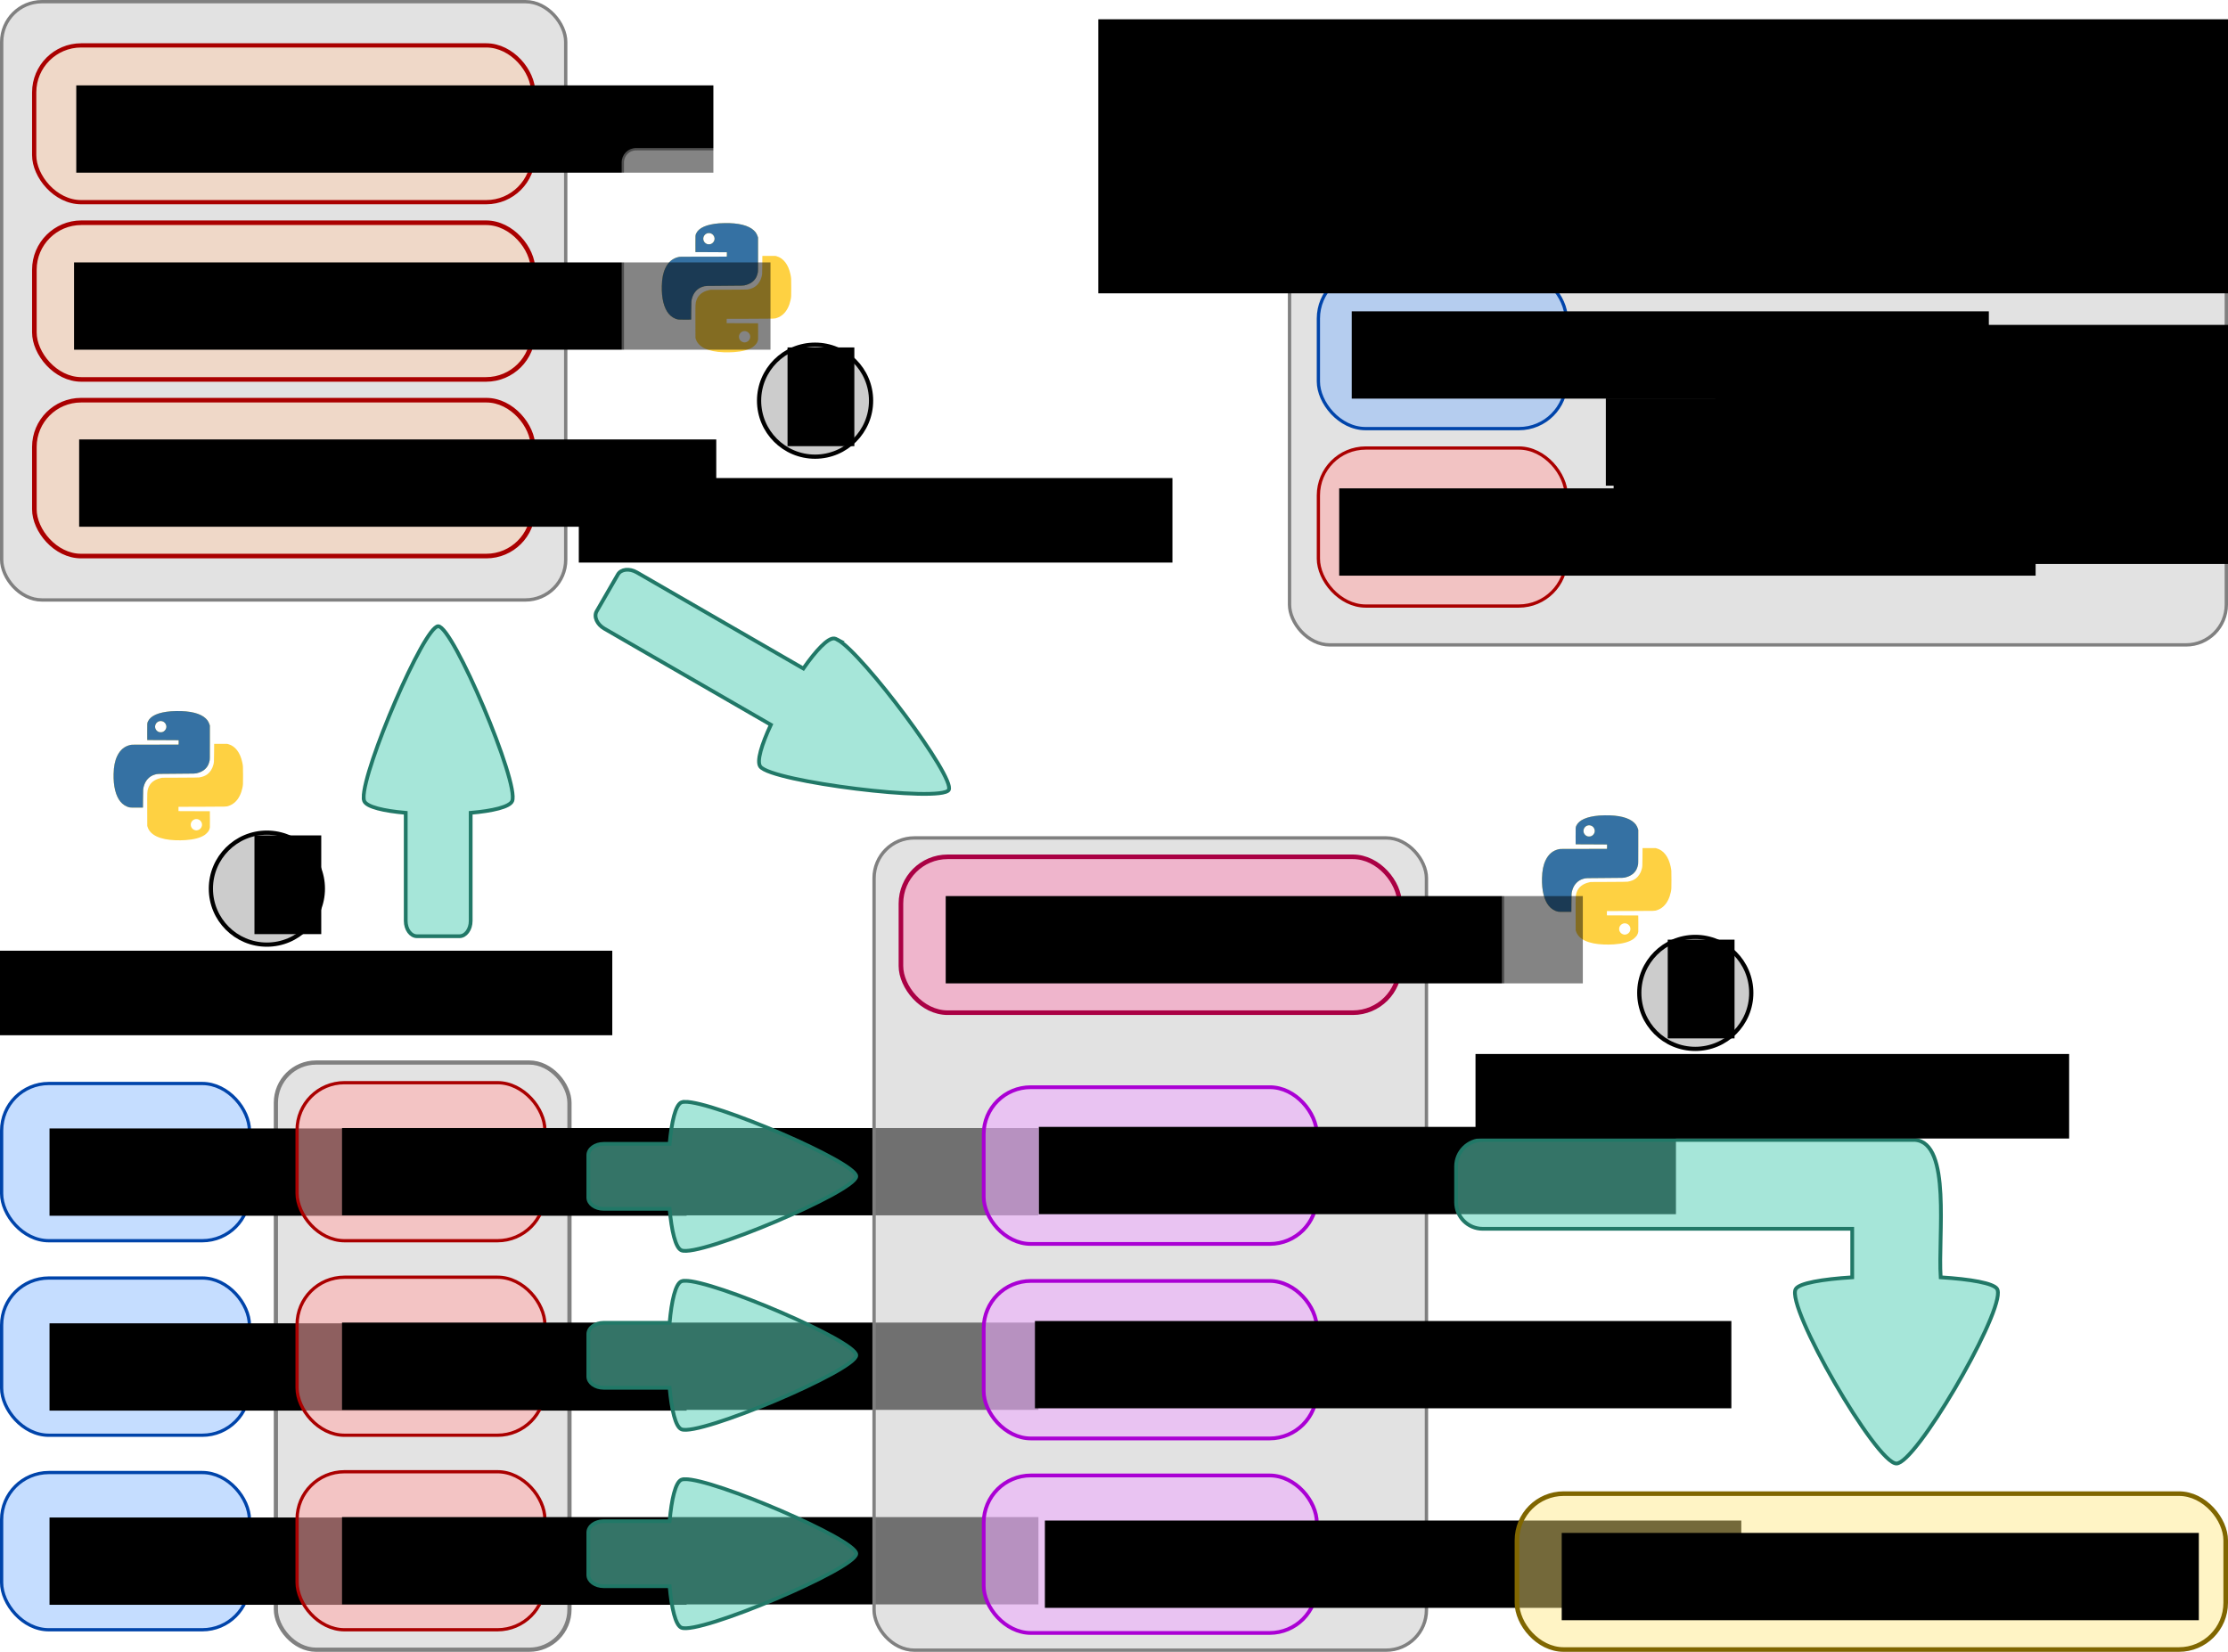 <?xml version="1.0" encoding="UTF-8" standalone="no"?>
<!-- Created with Inkscape (http://www.inkscape.org/) -->

<svg
   xmlns:dc="http://purl.org/dc/elements/1.1/"
   xmlns:cc="http://creativecommons.org/ns#"
   xmlns:rdf="http://www.w3.org/1999/02/22-rdf-syntax-ns#"
   xmlns:svg="http://www.w3.org/2000/svg"
   xmlns="http://www.w3.org/2000/svg"
   xmlns:sodipodi="http://sodipodi.sourceforge.net/DTD/sodipodi-0.dtd"
   xmlns:inkscape="http://www.inkscape.org/namespaces/inkscape"
   width="298.625mm"
   height="221.437mm"
   viewBox="0 0 1058.122 784.619"
   id="svg9661"
   version="1.1"
   inkscape:version="0.91 r13725"
   sodipodi:docname="manual_figure_3.svg">
  <defs
     id="defs9663">
    <filter
       inkscape:label="Neon"
       inkscape:menu="Bevels"
       inkscape:menu-tooltip="Neon light effect"
       x="-0.25"
       y="-0.25"
       width="1.5"
       height="1.5"
       style="color-interpolation-filters:sRGB"
       id="filter4623-0-65-5-1-0-2">
      <feGaussianBlur
         stdDeviation="1"
         result="result1"
         id="feGaussianBlur4625-4-8-0-8-2-1" />
      <feComposite
         in="result1"
         in2="result1"
         result="result4"
         operator="in"
         id="feComposite4627-0-7-6-5-7-7" />
      <feGaussianBlur
         stdDeviation="7"
         result="result6"
         in="result4"
         id="feGaussianBlur4629-91-9-4-9-6-5" />
      <feComposite
         operator="over"
         in="result6"
         in2="result4"
         result="result8"
         id="feComposite4631-9-6-6-7-1-6" />
      <feComposite
         operator="in"
         result="fbSourceGraphic"
         in="result6"
         in2="result8"
         id="feComposite4633-62-0-2-5-3-5" />
      <feSpecularLighting
         specularExponent="45"
         specularConstant="2"
         surfaceScale="2.5"
         lighting-color="#ffffff"
         result="result1"
         in="fbSourceGraphic"
         id="feSpecularLighting4635-5-4-5-3-21-4">
        <fePointLight
           z="20000"
           y="-10000"
           x="-5000"
           id="fePointLight4637-4-1-8-8-5-2" />
      </feSpecularLighting>
      <feComposite
         operator="in"
         result="result2"
         in="result1"
         in2="fbSourceGraphic"
         id="feComposite4639-49-0-6-8-99-2" />
      <feComposite
         k4="0"
         k1="0"
         k3="1.5"
         k2="1.2"
         operator="arithmetic"
         result="result4"
         in="fbSourceGraphic"
         in2="result2"
         id="feComposite4641-9-4-2-3-1-1" />
      <feComposite
         operator="over"
         in2="result4"
         result="result9"
         id="feComposite4643-3-87-8-1-4-7" />
      <feBlend
         mode="screen"
         in2="result9"
         id="feBlend4645-6-0-4-8-9-2" />
    </filter>
    <filter
       inkscape:label="Ridged Border"
       inkscape:menu="Bevels"
       inkscape:menu-tooltip="Ridged border with inner bevel"
       style="color-interpolation-filters:sRGB"
       id="filter4979-05-86-7-9-1-4">
      <feMorphology
         radius="4.3"
         in="SourceAlpha"
         result="result91"
         id="feMorphology4981-02-2-2-6-0-1" />
      <feComposite
         operator="out"
         in="SourceGraphic"
         in2="result91"
         id="feComposite4983-9-4-4-4-7-65" />
      <feGaussianBlur
         result="result0"
         stdDeviation="1.2"
         id="feGaussianBlur4985-4-7-0-3-5-78" />
      <feDiffuseLighting
         diffuseConstant="1"
         id="feDiffuseLighting4987-3-9-6-3-8-5">
        <feDistantLight
           elevation="66"
           azimuth="225"
           id="feDistantLight4989-5-39-2-3-7-9" />
      </feDiffuseLighting>
      <feBlend
         mode="multiply"
         in2="SourceGraphic"
         id="feBlend4991-1-2-9-8-0-27" />
      <feComposite
         operator="in"
         in2="SourceAlpha"
         id="feComposite4993-7-8-90-6-4-36" />
    </filter>
    <filter
       inkscape:label="Raised Border"
       inkscape:menu="Bevels"
       inkscape:menu-tooltip="Strongly raised border around a flat surface"
       height="1.5"
       width="1.5"
       y="-0.25"
       x="-0.25"
       style="color-interpolation-filters:sRGB"
       id="filter18353-1-7-2-1-6-4-3-4-8-0-80-4">
      <feGaussianBlur
         stdDeviation="4"
         result="result1"
         id="feGaussianBlur18355-1-4-1-6-4-1-4-7-1-4-4-79" />
      <feComposite
         in="result1"
         in2="result1"
         result="result4"
         operator="in"
         id="feComposite18357-9-9-7-6-6-5-6-6-3-8-2-7" />
      <feGaussianBlur
         stdDeviation="2"
         result="result6"
         in="result4"
         id="feGaussianBlur18359-0-9-5-2-3-4-3-5-1-8-9-22" />
      <feComposite
         operator="xor"
         in="result6"
         in2="result4"
         result="result8"
         id="feComposite18361-0-4-1-1-7-1-6-7-10-8-6-1" />
      <feComposite
         operator="atop"
         result="fbSourceGraphic"
         in="result4"
         in2="result8"
         id="feComposite18363-0-5-7-9-9-5-3-1-3-9-1-6" />
      <feSpecularLighting
         specularExponent="10"
         specularConstant="1.3"
         surfaceScale="3"
         lighting-color="#ffffff"
         result="result1"
         in="fbSourceGraphic"
         id="feSpecularLighting18365-2-9-4-6-7-5-3-3-4-7-0-3">
        <feDistantLight
           azimuth="235"
           elevation="55"
           id="feDistantLight18367-5-35-1-4-4-4-4-3-0-7-4-0" />
      </feSpecularLighting>
      <feComposite
         operator="atop"
         result="result2"
         in="result1"
         in2="fbSourceGraphic"
         id="feComposite18369-7-7-7-8-9-9-4-3-3-6-2-2" />
      <feComposite
         k4="0"
         k1="0"
         k3="1"
         k2="1"
         operator="arithmetic"
         result="result4"
         in="fbSourceGraphic"
         in2="result2"
         id="feComposite18371-6-0-1-0-1-8-3-8-9-4-2-1" />
      <feComposite
         operator="over"
         in="result4"
         in2="SourceGraphic"
         id="feComposite18373-9-8-1-8-7-3-9-5-1-3-20-5" />
      <feBlend
         mode="multiply"
         in2="result2"
         id="feBlend18375-1-1-1-1-0-8-7-1-9-0-5-65" />
    </filter>
    <filter
       inkscape:label="Neon"
       inkscape:menu="Bevels"
       inkscape:menu-tooltip="Neon light effect"
       x="-0.25"
       y="-0.25"
       width="1.5"
       height="1.5"
       style="color-interpolation-filters:sRGB"
       id="filter4623-0-65-5-1-0-3-5">
      <feGaussianBlur
         stdDeviation="1"
         result="result1"
         id="feGaussianBlur4625-4-8-0-8-2-8-06" />
      <feComposite
         in="result1"
         in2="result1"
         result="result4"
         operator="in"
         id="feComposite4627-0-7-6-5-7-3-5" />
      <feGaussianBlur
         stdDeviation="7"
         result="result6"
         in="result4"
         id="feGaussianBlur4629-91-9-4-9-6-3-0" />
      <feComposite
         operator="over"
         in="result6"
         in2="result4"
         result="result8"
         id="feComposite4631-9-6-6-7-1-3-81" />
      <feComposite
         operator="in"
         result="fbSourceGraphic"
         in="result6"
         in2="result8"
         id="feComposite4633-62-0-2-5-3-8-2" />
      <feSpecularLighting
         specularExponent="45"
         specularConstant="2"
         surfaceScale="2.5"
         lighting-color="#ffffff"
         result="result1"
         in="fbSourceGraphic"
         id="feSpecularLighting4635-5-4-5-3-21-0-2">
        <fePointLight
           z="20000"
           y="-10000"
           x="-5000"
           id="fePointLight4637-4-1-8-8-5-4-6" />
      </feSpecularLighting>
      <feComposite
         operator="in"
         result="result2"
         in="result1"
         in2="fbSourceGraphic"
         id="feComposite4639-49-0-6-8-99-7-9" />
      <feComposite
         k4="0"
         k1="0"
         k3="1.5"
         k2="1.2"
         operator="arithmetic"
         result="result4"
         in="fbSourceGraphic"
         in2="result2"
         id="feComposite4641-9-4-2-3-1-6-1" />
      <feComposite
         operator="over"
         in2="result4"
         result="result9"
         id="feComposite4643-3-87-8-1-4-8-0" />
      <feBlend
         mode="screen"
         in2="result9"
         id="feBlend4645-6-0-4-8-9-9-4" />
    </filter>
    <filter
       inkscape:label="Ridged Border"
       inkscape:menu="Bevels"
       inkscape:menu-tooltip="Ridged border with inner bevel"
       style="color-interpolation-filters:sRGB"
       id="filter4979-05-86-7-9-1-0-2">
      <feMorphology
         radius="4.3"
         in="SourceAlpha"
         result="result91"
         id="feMorphology4981-02-2-2-6-0-6-7" />
      <feComposite
         operator="out"
         in="SourceGraphic"
         in2="result91"
         id="feComposite4983-9-4-4-4-7-8-4" />
      <feGaussianBlur
         result="result0"
         stdDeviation="1.2"
         id="feGaussianBlur4985-4-7-0-3-5-7-0" />
      <feDiffuseLighting
         diffuseConstant="1"
         id="feDiffuseLighting4987-3-9-6-3-8-9-3">
        <feDistantLight
           elevation="66"
           azimuth="225"
           id="feDistantLight4989-5-39-2-3-7-0-2" />
      </feDiffuseLighting>
      <feBlend
         mode="multiply"
         in2="SourceGraphic"
         id="feBlend4991-1-2-9-8-0-3-8" />
      <feComposite
         operator="in"
         in2="SourceAlpha"
         id="feComposite4993-7-8-90-6-4-3-0" />
    </filter>
    <filter
       inkscape:label="Raised Border"
       inkscape:menu="Bevels"
       inkscape:menu-tooltip="Strongly raised border around a flat surface"
       height="1.5"
       width="1.5"
       y="-0.25"
       x="-0.25"
       style="color-interpolation-filters:sRGB"
       id="filter18353-1-7-2-1-6-4-3-4-8-0-80-3-3">
      <feGaussianBlur
         stdDeviation="4"
         result="result1"
         id="feGaussianBlur18355-1-4-1-6-4-1-4-7-1-4-4-7-70" />
      <feComposite
         in="result1"
         in2="result1"
         result="result4"
         operator="in"
         id="feComposite18357-9-9-7-6-6-5-6-6-3-8-2-3-03" />
      <feGaussianBlur
         stdDeviation="2"
         result="result6"
         in="result4"
         id="feGaussianBlur18359-0-9-5-2-3-4-3-5-1-8-9-2-4" />
      <feComposite
         operator="xor"
         in="result6"
         in2="result4"
         result="result8"
         id="feComposite18361-0-4-1-1-7-1-6-7-10-8-6-6-9" />
      <feComposite
         operator="atop"
         result="fbSourceGraphic"
         in="result4"
         in2="result8"
         id="feComposite18363-0-5-7-9-9-5-3-1-3-9-1-5-2" />
      <feSpecularLighting
         specularExponent="10"
         specularConstant="1.3"
         surfaceScale="3"
         lighting-color="#ffffff"
         result="result1"
         in="fbSourceGraphic"
         id="feSpecularLighting18365-2-9-4-6-7-5-3-3-4-7-0-2-7">
        <feDistantLight
           azimuth="235"
           elevation="55"
           id="feDistantLight18367-5-35-1-4-4-4-4-3-0-7-4-6-4" />
      </feSpecularLighting>
      <feComposite
         operator="atop"
         result="result2"
         in="result1"
         in2="fbSourceGraphic"
         id="feComposite18369-7-7-7-8-9-9-4-3-3-6-2-5-2" />
      <feComposite
         k4="0"
         k1="0"
         k3="1"
         k2="1"
         operator="arithmetic"
         result="result4"
         in="fbSourceGraphic"
         in2="result2"
         id="feComposite18371-6-0-1-0-1-8-3-8-9-4-2-8-5" />
      <feComposite
         operator="over"
         in="result4"
         in2="SourceGraphic"
         id="feComposite18373-9-8-1-8-7-3-9-5-1-3-20-7-2" />
      <feBlend
         mode="multiply"
         in2="result2"
         id="feBlend18375-1-1-1-1-0-8-7-1-9-0-5-9-4" />
    </filter>
    <filter
       inkscape:label="Neon"
       inkscape:menu="Bevels"
       inkscape:menu-tooltip="Neon light effect"
       x="-0.25"
       y="-0.25"
       width="1.5"
       height="1.5"
       style="color-interpolation-filters:sRGB"
       id="filter4623-0-65-5-1-0-0-5">
      <feGaussianBlur
         stdDeviation="1"
         result="result1"
         id="feGaussianBlur4625-4-8-0-8-2-5-1" />
      <feComposite
         in="result1"
         in2="result1"
         result="result4"
         operator="in"
         id="feComposite4627-0-7-6-5-7-6-7" />
      <feGaussianBlur
         stdDeviation="7"
         result="result6"
         in="result4"
         id="feGaussianBlur4629-91-9-4-9-6-7-5" />
      <feComposite
         operator="over"
         in="result6"
         in2="result4"
         result="result8"
         id="feComposite4631-9-6-6-7-1-7-7" />
      <feComposite
         operator="in"
         result="fbSourceGraphic"
         in="result6"
         in2="result8"
         id="feComposite4633-62-0-2-5-3-4-1" />
      <feSpecularLighting
         specularExponent="45"
         specularConstant="2"
         surfaceScale="2.5"
         lighting-color="#ffffff"
         result="result1"
         in="fbSourceGraphic"
         id="feSpecularLighting4635-5-4-5-3-21-06-6">
        <fePointLight
           z="20000"
           y="-10000"
           x="-5000"
           id="fePointLight4637-4-1-8-8-5-47-9" />
      </feSpecularLighting>
      <feComposite
         operator="in"
         result="result2"
         in="result1"
         in2="fbSourceGraphic"
         id="feComposite4639-49-0-6-8-99-4-8" />
      <feComposite
         k4="0"
         k1="0"
         k3="1.5"
         k2="1.2"
         operator="arithmetic"
         result="result4"
         in="fbSourceGraphic"
         in2="result2"
         id="feComposite4641-9-4-2-3-1-8-1" />
      <feComposite
         operator="over"
         in2="result4"
         result="result9"
         id="feComposite4643-3-87-8-1-4-5-3" />
      <feBlend
         mode="screen"
         in2="result9"
         id="feBlend4645-6-0-4-8-9-8-3" />
    </filter>
    <filter
       inkscape:label="Ridged Border"
       inkscape:menu="Bevels"
       inkscape:menu-tooltip="Ridged border with inner bevel"
       style="color-interpolation-filters:sRGB"
       id="filter4979-05-86-7-9-1-2-3">
      <feMorphology
         radius="4.3"
         in="SourceAlpha"
         result="result91"
         id="feMorphology4981-02-2-2-6-0-60-7" />
      <feComposite
         operator="out"
         in="SourceGraphic"
         in2="result91"
         id="feComposite4983-9-4-4-4-7-6-9" />
      <feGaussianBlur
         result="result0"
         stdDeviation="1.2"
         id="feGaussianBlur4985-4-7-0-3-5-6-8" />
      <feDiffuseLighting
         diffuseConstant="1"
         id="feDiffuseLighting4987-3-9-6-3-8-4-6">
        <feDistantLight
           elevation="66"
           azimuth="225"
           id="feDistantLight4989-5-39-2-3-7-6-7" />
      </feDiffuseLighting>
      <feBlend
         mode="multiply"
         in2="SourceGraphic"
         id="feBlend4991-1-2-9-8-0-2-0" />
      <feComposite
         operator="in"
         in2="SourceAlpha"
         id="feComposite4993-7-8-90-6-4-8-4" />
    </filter>
    <filter
       inkscape:label="Raised Border"
       inkscape:menu="Bevels"
       inkscape:menu-tooltip="Strongly raised border around a flat surface"
       height="1.5"
       width="1.5"
       y="-0.25"
       x="-0.25"
       style="color-interpolation-filters:sRGB"
       id="filter18353-1-7-2-1-6-4-3-4-8-0-80-9-8">
      <feGaussianBlur
         stdDeviation="4"
         result="result1"
         id="feGaussianBlur18355-1-4-1-6-4-1-4-7-1-4-4-6-4" />
      <feComposite
         in="result1"
         in2="result1"
         result="result4"
         operator="in"
         id="feComposite18357-9-9-7-6-6-5-6-6-3-8-2-0-8" />
      <feGaussianBlur
         stdDeviation="2"
         result="result6"
         in="result4"
         id="feGaussianBlur18359-0-9-5-2-3-4-3-5-1-8-9-7-1" />
      <feComposite
         operator="xor"
         in="result6"
         in2="result4"
         result="result8"
         id="feComposite18361-0-4-1-1-7-1-6-7-10-8-6-0-6" />
      <feComposite
         operator="atop"
         result="fbSourceGraphic"
         in="result4"
         in2="result8"
         id="feComposite18363-0-5-7-9-9-5-3-1-3-9-1-1-8" />
      <feSpecularLighting
         specularExponent="10"
         specularConstant="1.3"
         surfaceScale="3"
         lighting-color="#ffffff"
         result="result1"
         in="fbSourceGraphic"
         id="feSpecularLighting18365-2-9-4-6-7-5-3-3-4-7-0-0-5">
        <feDistantLight
           azimuth="235"
           elevation="55"
           id="feDistantLight18367-5-35-1-4-4-4-4-3-0-7-4-1-2" />
      </feSpecularLighting>
      <feComposite
         operator="atop"
         result="result2"
         in="result1"
         in2="fbSourceGraphic"
         id="feComposite18369-7-7-7-8-9-9-4-3-3-6-2-3-1" />
      <feComposite
         k4="0"
         k1="0"
         k3="1"
         k2="1"
         operator="arithmetic"
         result="result4"
         in="fbSourceGraphic"
         in2="result2"
         id="feComposite18371-6-0-1-0-1-8-3-8-9-4-2-7-9" />
      <feComposite
         operator="over"
         in="result4"
         in2="SourceGraphic"
         id="feComposite18373-9-8-1-8-7-3-9-5-1-3-20-72-9" />
      <feBlend
         mode="multiply"
         in2="result2"
         id="feBlend18375-1-1-1-1-0-8-7-1-9-0-5-6-6" />
    </filter>
    <filter
       inkscape:label="Neon"
       inkscape:menu="Bevels"
       inkscape:menu-tooltip="Neon light effect"
       x="-0.25"
       y="-0.25"
       width="1.5"
       height="1.5"
       style="color-interpolation-filters:sRGB"
       id="filter4623-0-65-5-1-0-3-5-5">
      <feGaussianBlur
         stdDeviation="1"
         result="result1"
         id="feGaussianBlur4625-4-8-0-8-2-8-06-7" />
      <feComposite
         in="result1"
         in2="result1"
         result="result4"
         operator="in"
         id="feComposite4627-0-7-6-5-7-3-5-4" />
      <feGaussianBlur
         stdDeviation="7"
         result="result6"
         in="result4"
         id="feGaussianBlur4629-91-9-4-9-6-3-0-1" />
      <feComposite
         operator="over"
         in="result6"
         in2="result4"
         result="result8"
         id="feComposite4631-9-6-6-7-1-3-81-8" />
      <feComposite
         operator="in"
         result="fbSourceGraphic"
         in="result6"
         in2="result8"
         id="feComposite4633-62-0-2-5-3-8-2-5" />
      <feSpecularLighting
         specularExponent="45"
         specularConstant="2"
         surfaceScale="2.5"
         lighting-color="#ffffff"
         result="result1"
         in="fbSourceGraphic"
         id="feSpecularLighting4635-5-4-5-3-21-0-2-9">
        <fePointLight
           z="20000"
           y="-10000"
           x="-5000"
           id="fePointLight4637-4-1-8-8-5-4-6-7" />
      </feSpecularLighting>
      <feComposite
         operator="in"
         result="result2"
         in="result1"
         in2="fbSourceGraphic"
         id="feComposite4639-49-0-6-8-99-7-9-5" />
      <feComposite
         k4="0"
         k1="0"
         k3="1.5"
         k2="1.2"
         operator="arithmetic"
         result="result4"
         in="fbSourceGraphic"
         in2="result2"
         id="feComposite4641-9-4-2-3-1-6-1-3" />
      <feComposite
         operator="over"
         in2="result4"
         result="result9"
         id="feComposite4643-3-87-8-1-4-8-0-8" />
      <feBlend
         mode="screen"
         in2="result9"
         id="feBlend4645-6-0-4-8-9-9-4-8" />
    </filter>
    <filter
       inkscape:label="Ridged Border"
       inkscape:menu="Bevels"
       inkscape:menu-tooltip="Ridged border with inner bevel"
       style="color-interpolation-filters:sRGB"
       id="filter4979-05-86-7-9-1-0-2-3">
      <feMorphology
         radius="4.3"
         in="SourceAlpha"
         result="result91"
         id="feMorphology4981-02-2-2-6-0-6-7-1" />
      <feComposite
         operator="out"
         in="SourceGraphic"
         in2="result91"
         id="feComposite4983-9-4-4-4-7-8-4-8" />
      <feGaussianBlur
         result="result0"
         stdDeviation="1.2"
         id="feGaussianBlur4985-4-7-0-3-5-7-0-9" />
      <feDiffuseLighting
         diffuseConstant="1"
         id="feDiffuseLighting4987-3-9-6-3-8-9-3-6">
        <feDistantLight
           elevation="66"
           azimuth="225"
           id="feDistantLight4989-5-39-2-3-7-0-2-4" />
      </feDiffuseLighting>
      <feBlend
         mode="multiply"
         in2="SourceGraphic"
         id="feBlend4991-1-2-9-8-0-3-8-3" />
      <feComposite
         operator="in"
         in2="SourceAlpha"
         id="feComposite4993-7-8-90-6-4-3-0-3" />
    </filter>
    <filter
       inkscape:label="Raised Border"
       inkscape:menu="Bevels"
       inkscape:menu-tooltip="Strongly raised border around a flat surface"
       height="1.5"
       width="1.5"
       y="-0.25"
       x="-0.25"
       style="color-interpolation-filters:sRGB"
       id="filter18353-1-7-2-1-6-4-3-4-8-0-80-3-3-3">
      <feGaussianBlur
         stdDeviation="4"
         result="result1"
         id="feGaussianBlur18355-1-4-1-6-4-1-4-7-1-4-4-7-70-8" />
      <feComposite
         in="result1"
         in2="result1"
         result="result4"
         operator="in"
         id="feComposite18357-9-9-7-6-6-5-6-6-3-8-2-3-03-6" />
      <feGaussianBlur
         stdDeviation="2"
         result="result6"
         in="result4"
         id="feGaussianBlur18359-0-9-5-2-3-4-3-5-1-8-9-2-4-0" />
      <feComposite
         operator="xor"
         in="result6"
         in2="result4"
         result="result8"
         id="feComposite18361-0-4-1-1-7-1-6-7-10-8-6-6-9-4" />
      <feComposite
         operator="atop"
         result="fbSourceGraphic"
         in="result4"
         in2="result8"
         id="feComposite18363-0-5-7-9-9-5-3-1-3-9-1-5-2-8" />
      <feSpecularLighting
         specularExponent="10"
         specularConstant="1.3"
         surfaceScale="3"
         lighting-color="#ffffff"
         result="result1"
         in="fbSourceGraphic"
         id="feSpecularLighting18365-2-9-4-6-7-5-3-3-4-7-0-2-7-8">
        <feDistantLight
           azimuth="235"
           elevation="55"
           id="feDistantLight18367-5-35-1-4-4-4-4-3-0-7-4-6-4-8" />
      </feSpecularLighting>
      <feComposite
         operator="atop"
         result="result2"
         in="result1"
         in2="fbSourceGraphic"
         id="feComposite18369-7-7-7-8-9-9-4-3-3-6-2-5-2-9" />
      <feComposite
         k4="0"
         k1="0"
         k3="1"
         k2="1"
         operator="arithmetic"
         result="result4"
         in="fbSourceGraphic"
         in2="result2"
         id="feComposite18371-6-0-1-0-1-8-3-8-9-4-2-8-5-7" />
      <feComposite
         operator="over"
         in="result4"
         in2="SourceGraphic"
         id="feComposite18373-9-8-1-8-7-3-9-5-1-3-20-7-2-7" />
      <feBlend
         mode="multiply"
         in2="result2"
         id="feBlend18375-1-1-1-1-0-8-7-1-9-0-5-9-4-6" />
    </filter>
    <filter
       inkscape:label="Neon"
       inkscape:menu="Bevels"
       inkscape:menu-tooltip="Neon light effect"
       x="-0.25"
       y="-0.25"
       width="1.5"
       height="1.5"
       style="color-interpolation-filters:sRGB"
       id="filter4623-0-65-5-1-0-0-5-4">
      <feGaussianBlur
         stdDeviation="1"
         result="result1"
         id="feGaussianBlur4625-4-8-0-8-2-5-1-3" />
      <feComposite
         in="result1"
         in2="result1"
         result="result4"
         operator="in"
         id="feComposite4627-0-7-6-5-7-6-7-0" />
      <feGaussianBlur
         stdDeviation="7"
         result="result6"
         in="result4"
         id="feGaussianBlur4629-91-9-4-9-6-7-5-3" />
      <feComposite
         operator="over"
         in="result6"
         in2="result4"
         result="result8"
         id="feComposite4631-9-6-6-7-1-7-7-0" />
      <feComposite
         operator="in"
         result="fbSourceGraphic"
         in="result6"
         in2="result8"
         id="feComposite4633-62-0-2-5-3-4-1-9" />
      <feSpecularLighting
         specularExponent="45"
         specularConstant="2"
         surfaceScale="2.5"
         lighting-color="#ffffff"
         result="result1"
         in="fbSourceGraphic"
         id="feSpecularLighting4635-5-4-5-3-21-06-6-2">
        <fePointLight
           z="20000"
           y="-10000"
           x="-5000"
           id="fePointLight4637-4-1-8-8-5-47-9-5" />
      </feSpecularLighting>
      <feComposite
         operator="in"
         result="result2"
         in="result1"
         in2="fbSourceGraphic"
         id="feComposite4639-49-0-6-8-99-4-8-4" />
      <feComposite
         k4="0"
         k1="0"
         k3="1.5"
         k2="1.2"
         operator="arithmetic"
         result="result4"
         in="fbSourceGraphic"
         in2="result2"
         id="feComposite4641-9-4-2-3-1-8-1-0" />
      <feComposite
         operator="over"
         in2="result4"
         result="result9"
         id="feComposite4643-3-87-8-1-4-5-3-5" />
      <feBlend
         mode="screen"
         in2="result9"
         id="feBlend4645-6-0-4-8-9-8-3-9" />
    </filter>
    <filter
       inkscape:label="Ridged Border"
       inkscape:menu="Bevels"
       inkscape:menu-tooltip="Ridged border with inner bevel"
       style="color-interpolation-filters:sRGB"
       id="filter4979-05-86-7-9-1-2-3-4">
      <feMorphology
         radius="4.3"
         in="SourceAlpha"
         result="result91"
         id="feMorphology4981-02-2-2-6-0-60-7-6" />
      <feComposite
         operator="out"
         in="SourceGraphic"
         in2="result91"
         id="feComposite4983-9-4-4-4-7-6-9-9" />
      <feGaussianBlur
         result="result0"
         stdDeviation="1.2"
         id="feGaussianBlur4985-4-7-0-3-5-6-8-2" />
      <feDiffuseLighting
         diffuseConstant="1"
         id="feDiffuseLighting4987-3-9-6-3-8-4-6-2">
        <feDistantLight
           elevation="66"
           azimuth="225"
           id="feDistantLight4989-5-39-2-3-7-6-7-4" />
      </feDiffuseLighting>
      <feBlend
         mode="multiply"
         in2="SourceGraphic"
         id="feBlend4991-1-2-9-8-0-2-0-7" />
      <feComposite
         operator="in"
         in2="SourceAlpha"
         id="feComposite4993-7-8-90-6-4-8-4-7" />
    </filter>
    <filter
       inkscape:label="Raised Border"
       inkscape:menu="Bevels"
       inkscape:menu-tooltip="Strongly raised border around a flat surface"
       height="1.5"
       width="1.5"
       y="-0.25"
       x="-0.25"
       style="color-interpolation-filters:sRGB"
       id="filter18353-1-7-2-1-6-4-3-4-8-0-80-9-8-5">
      <feGaussianBlur
         stdDeviation="4"
         result="result1"
         id="feGaussianBlur18355-1-4-1-6-4-1-4-7-1-4-4-6-4-4" />
      <feComposite
         in="result1"
         in2="result1"
         result="result4"
         operator="in"
         id="feComposite18357-9-9-7-6-6-5-6-6-3-8-2-0-8-8" />
      <feGaussianBlur
         stdDeviation="2"
         result="result6"
         in="result4"
         id="feGaussianBlur18359-0-9-5-2-3-4-3-5-1-8-9-7-1-1" />
      <feComposite
         operator="xor"
         in="result6"
         in2="result4"
         result="result8"
         id="feComposite18361-0-4-1-1-7-1-6-7-10-8-6-0-6-2" />
      <feComposite
         operator="atop"
         result="fbSourceGraphic"
         in="result4"
         in2="result8"
         id="feComposite18363-0-5-7-9-9-5-3-1-3-9-1-1-8-8" />
      <feSpecularLighting
         specularExponent="10"
         specularConstant="1.3"
         surfaceScale="3"
         lighting-color="#ffffff"
         result="result1"
         in="fbSourceGraphic"
         id="feSpecularLighting18365-2-9-4-6-7-5-3-3-4-7-0-0-5-9">
        <feDistantLight
           azimuth="235"
           elevation="55"
           id="feDistantLight18367-5-35-1-4-4-4-4-3-0-7-4-1-2-3" />
      </feSpecularLighting>
      <feComposite
         operator="atop"
         result="result2"
         in="result1"
         in2="fbSourceGraphic"
         id="feComposite18369-7-7-7-8-9-9-4-3-3-6-2-3-1-6" />
      <feComposite
         k4="0"
         k1="0"
         k3="1"
         k2="1"
         operator="arithmetic"
         result="result4"
         in="fbSourceGraphic"
         in2="result2"
         id="feComposite18371-6-0-1-0-1-8-3-8-9-4-2-7-9-8" />
      <feComposite
         operator="over"
         in="result4"
         in2="SourceGraphic"
         id="feComposite18373-9-8-1-8-7-3-9-5-1-3-20-72-9-0" />
      <feBlend
         mode="multiply"
         in2="result2"
         id="feBlend18375-1-1-1-1-0-8-7-1-9-0-5-6-6-2" />
    </filter>
  </defs>
  <sodipodi:namedview
     id="base"
     pagecolor="#ffffff"
     bordercolor="#666666"
     borderopacity="1.0"
     inkscape:pageopacity="0.0"
     inkscape:pageshadow="2"
     inkscape:zoom="0.66"
     inkscape:cx="360.97435"
     inkscape:cy="543.73829"
     inkscape:document-units="px"
     inkscape:current-layer="layer1"
     showgrid="false"
     fit-margin-top="0"
     fit-margin-left="0"
     fit-margin-right="0"
     fit-margin-bottom="0"
     inkscape:window-width="1920"
     inkscape:window-height="1025"
     inkscape:window-x="0"
     inkscape:window-y="0"
     inkscape:window-maximized="1" />
  <g
     inkscape:label="Layer 1"
     inkscape:groupmode="layer"
     id="layer1"
     transform="translate(354.775,-62.91)">
    <g
       id="g5826"
       transform="translate(200.075,3235.229)">
      <rect
         ry="19.115"
         y="-3057.525"
         x="57.578"
         height="191.528"
         width="444.899"
         id="rect6093-41-3"
         style="color:#000000;clip-rule:nonzero;display:inline;overflow:visible;visibility:visible;opacity:1;isolation:auto;mix-blend-mode:normal;color-interpolation:sRGB;color-interpolation-filters:linearRGB;solid-color:#000000;solid-opacity:1;fill:#cccccc;fill-opacity:0.551;fill-rule:nonzero;stroke:#808080;stroke-width:1.588;stroke-linecap:butt;stroke-linejoin:miter;stroke-miterlimit:10;stroke-dasharray:none;stroke-dashoffset:0;stroke-opacity:1;color-rendering:auto;image-rendering:auto;shape-rendering:auto;text-rendering:auto;enable-background:accumulate" />
      <g
         transform="translate(313.593,-136.949)"
         id="g5719">
        <rect
           style="color:#000000;clip-rule:nonzero;display:inline;overflow:visible;visibility:visible;opacity:1;isolation:auto;mix-blend-mode:normal;color-interpolation:sRGB;color-interpolation-filters:linearRGB;solid-color:#000000;solid-opacity:1;fill:#81b4ff;fill-opacity:0.455;fill-rule:nonzero;stroke:#0044aa;stroke-width:1.546;stroke-linecap:butt;stroke-linejoin:miter;stroke-miterlimit:10;stroke-dasharray:none;stroke-dashoffset:0;stroke-opacity:1;color-rendering:auto;image-rendering:auto;shape-rendering:auto;text-rendering:auto;enable-background:accumulate"
           id="rect4136-0-9-34-8-5-2-3"
           width="117.68"
           height="74.681"
           x="-242.313"
           y="-2906.46"
           ry="22.387" />
        <flowRoot
           xml:space="preserve"
           id="flowRoot4138-5-6-63-9-8-9-9"
           style="font-style:normal;font-weight:normal;font-size:30px;line-height:125%;font-family:sans-serif;letter-spacing:0px;word-spacing:0px;fill:#000000;fill-opacity:1;stroke:none;stroke-width:1px;stroke-linecap:butt;stroke-linejoin:miter;stroke-opacity:1"
           transform="translate(-271.599,-3142.29)"><flowRegion
             id="flowRegion4140-85-93-6-3-6-9-1"><rect
               id="rect4142-5-3-3-6-2-0-9"
               width="302.576"
               height="41.463"
               x="45.122"
               y="254.801"
               style="font-size:30px" /></flowRegion><flowPara
             id="flowPara4144-0-80-3-8-8-8-6"
             style="font-size:25px">(-)DMS</flowPara></flowRoot>        <rect
           style="color:#000000;clip-rule:nonzero;display:inline;overflow:visible;visibility:visible;opacity:1;isolation:auto;mix-blend-mode:normal;color-interpolation:sRGB;color-interpolation-filters:linearRGB;solid-color:#000000;solid-opacity:1;fill:#ffaaaa;fill-opacity:0.557;fill-rule:nonzero;stroke:#aa0000;stroke-width:1.544;stroke-linecap:butt;stroke-linejoin:miter;stroke-miterlimit:10;stroke-dasharray:none;stroke-dashoffset:0;stroke-opacity:1;color-rendering:auto;image-rendering:auto;shape-rendering:auto;text-rendering:auto;enable-background:accumulate"
           id="rect4136-0-7-3-1-6-4-0-4-1-9"
           width="117.682"
           height="75.062"
           x="-242.314"
           y="-2822.561"
           ry="22.501" />
        <flowRoot
           xml:space="preserve"
           id="flowRoot4138-3-6-8-6-4-2-7-3-3"
           style="font-style:normal;font-weight:normal;font-size:30px;line-height:125%;font-family:sans-serif;letter-spacing:0px;word-spacing:0px;fill:#000000;fill-opacity:1;stroke:none;stroke-width:1px;stroke-linecap:butt;stroke-linejoin:miter;stroke-opacity:1"
           transform="translate(-277.556,-3058.2)"><flowRegion
             id="flowRegion4140-8-4-1-4-3-1-2-1-3"><rect
               id="rect4142-83-3-6-0-97-0-4-1-8"
               width="330.745"
               height="41.463"
               x="45.122"
               y="254.801"
               style="font-size:30px" /></flowRegion><flowPara
             id="flowPara4144-1-3-3-04-2-5-0-0-0"
             style="font-size:25px">(+)DMS</flowPara></flowRoot>      </g>
      <g
         transform="translate(0,0.327)"
         id="g5812">
        <flowRoot
           xml:space="preserve"
           id="flowRoot4138-5-15-2"
           style="font-style:normal;font-weight:normal;font-size:30px;line-height:125%;font-family:sans-serif;letter-spacing:0px;word-spacing:0px;fill:#000000;fill-opacity:1;stroke:none;stroke-width:1px;stroke-linecap:butt;stroke-linejoin:miter;stroke-opacity:1"
           transform="translate(214.65,-3273.131)"><flowRegion
             id="flowRegion4140-85-5-2"><rect
               id="rect4142-5-49-4"
               width="302.576"
               height="41.463"
               x="45.122"
               y="254.801"
               style="font-size:30px" /></flowRegion><flowPara
             id="flowPara4144-0-8-5"
             style="font-size:25px">A, B: Control</flowPara></flowRoot>        <flowRoot
           xml:space="preserve"
           id="flowRoot4138-5-15-2-9"
           style="font-style:normal;font-weight:normal;font-size:30px;line-height:125%;font-family:sans-serif;letter-spacing:0px;word-spacing:0px;fill:#000000;fill-opacity:1;stroke:none;stroke-width:1px;stroke-linecap:butt;stroke-linejoin:miter;stroke-opacity:1"
           transform="translate(162.673,-3238.226)"><flowRegion
             id="flowRegion4140-85-5-2-6"><rect
               id="rect4142-5-49-4-7"
               width="375.653"
               height="41.463"
               x="45.122"
               y="254.801"
               style="font-size:30px" /></flowRegion><flowPara
             id="flowPara4144-0-8-5-7"
             style="font-size:25px">C, D: Experimental 1</flowPara></flowRoot>        <flowRoot
           xml:space="preserve"
           id="flowRoot4138-5-15-2-9-5"
           style="font-style:normal;font-weight:normal;font-size:30px;line-height:125%;font-family:sans-serif;letter-spacing:0px;word-spacing:0px;fill:#000000;fill-opacity:1;stroke:none;stroke-width:1px;stroke-linecap:butt;stroke-linejoin:miter;stroke-opacity:1"
           transform="translate(166.371,-3201.025)"><flowRegion
             id="flowRegion4140-85-5-2-6-6"><rect
               id="rect4142-5-49-4-7-6"
               width="375.653"
               height="41.463"
               x="45.122"
               y="254.801"
               style="font-size:30px" /></flowRegion><flowPara
             id="flowPara4144-0-8-5-7-4"
             style="font-size:25px">E, F: Experimental 2</flowPara></flowRoot>      </g>
    </g>
    <g
       transform="translate(121.761,4424.699)"
       id="g9311">
      <rect
         ry="19.115"
         y="-3857.087"
         x="-345.511"
         height="278.917"
         width="139.425"
         id="rect6093-41-3-5-4"
         style="color:#000000;clip-rule:nonzero;display:inline;overflow:visible;visibility:visible;opacity:1;isolation:auto;mix-blend-mode:normal;color-interpolation:sRGB;color-interpolation-filters:linearRGB;solid-color:#000000;solid-opacity:1;fill:#cccccc;fill-opacity:0.549;fill-rule:nonzero;stroke:#808080;stroke-width:2;stroke-linecap:butt;stroke-linejoin:miter;stroke-miterlimit:10;stroke-dasharray:none;stroke-dashoffset:0;stroke-opacity:1;color-rendering:auto;image-rendering:auto;shape-rendering:auto;text-rendering:auto;enable-background:accumulate" />
      <g
         transform="translate(-183.831,-725.32)"
         id="g6479-1">
        <rect
           style="color:#000000;clip-rule:nonzero;display:inline;overflow:visible;visibility:visible;opacity:1;isolation:auto;mix-blend-mode:normal;color-interpolation:sRGB;color-interpolation-filters:linearRGB;solid-color:#000000;solid-opacity:1;fill:#81b4ff;fill-opacity:0.455;fill-rule:nonzero;stroke:#0044aa;stroke-width:1.546;stroke-linecap:butt;stroke-linejoin:miter;stroke-miterlimit:10;stroke-dasharray:none;stroke-dashoffset:0;stroke-opacity:1;color-rendering:auto;image-rendering:auto;shape-rendering:auto;text-rendering:auto;enable-background:accumulate"
           id="rect4136-0-9-34-8-1-5"
           width="117.68"
           height="74.681"
           x="-291.932"
           y="-3121.807"
           ry="22.387" />
        <flowRoot
           xml:space="preserve"
           id="flowRoot4138-5-6-63-9-1-4"
           style="font-style:normal;font-weight:normal;font-size:30px;line-height:125%;font-family:sans-serif;letter-spacing:0px;word-spacing:0px;fill:#000000;fill-opacity:1;stroke:none;stroke-width:1px;stroke-linecap:butt;stroke-linejoin:miter;stroke-opacity:1"
           transform="translate(-314.309,-3355.251)"><flowRegion
             id="flowRegion4140-85-93-6-3-0-1"><rect
               id="rect4142-5-3-3-6-8-5"
               width="302.576"
               height="41.463"
               x="45.122"
               y="254.801"
               style="font-size:30px" /></flowRegion><flowPara
             id="flowPara4144-0-80-3-8-5-5"
             style="font-size:25px">A.rtsc</flowPara></flowRoot>      </g>
      <g
         transform="translate(-39.539,-833.418)"
         id="g6486-9">
        <rect
           style="color:#000000;clip-rule:nonzero;display:inline;overflow:visible;visibility:visible;opacity:1;isolation:auto;mix-blend-mode:normal;color-interpolation:sRGB;color-interpolation-filters:linearRGB;solid-color:#000000;solid-opacity:1;fill:#ffaaaa;fill-opacity:0.557;fill-rule:nonzero;stroke:#aa0000;stroke-width:1.544;stroke-linecap:butt;stroke-linejoin:miter;stroke-miterlimit:10;stroke-dasharray:none;stroke-dashoffset:0;stroke-opacity:1;color-rendering:auto;image-rendering:auto;shape-rendering:auto;text-rendering:auto;enable-background:accumulate"
           id="rect4136-0-7-3-1-6-4-0-0-8"
           width="117.682"
           height="75.062"
           x="-295.902"
           y="-3014.091"
           ry="22.501" />
        <flowRoot
           xml:space="preserve"
           id="flowRoot4138-3-6-8-6-4-2-6-3"
           style="font-style:normal;font-weight:normal;font-size:30px;line-height:125%;font-family:sans-serif;letter-spacing:0px;word-spacing:0px;fill:#000000;fill-opacity:1;stroke:none;stroke-width:1px;stroke-linecap:butt;stroke-linejoin:miter;stroke-opacity:1"
           transform="translate(-319.682,-3247.343)"><flowRegion
             id="flowRegion4140-8-4-1-4-3-1-4-8"><rect
               id="rect4142-83-3-6-0-97-0-6-5"
               width="330.745"
               height="41.463"
               x="45.122"
               y="254.801"
               style="font-size:30px" /></flowRegion><flowPara
             id="flowPara4144-1-3-3-04-2-5-2-2"
             style="font-size:25px">B.rtsc</flowPara></flowRoot>      </g>
      <g
         transform="translate(-361.602,-632.922)"
         id="g6465-2">
        <rect
           style="color:#000000;clip-rule:nonzero;display:inline;overflow:visible;visibility:visible;opacity:1;isolation:auto;mix-blend-mode:normal;color-interpolation:sRGB;color-interpolation-filters:linearRGB;solid-color:#000000;solid-opacity:1;fill:#81b4ff;fill-opacity:0.455;fill-rule:nonzero;stroke:#0044aa;stroke-width:1.546;stroke-linecap:butt;stroke-linejoin:miter;stroke-miterlimit:10;stroke-dasharray:none;stroke-dashoffset:0;stroke-opacity:1;color-rendering:auto;image-rendering:auto;shape-rendering:auto;text-rendering:auto;enable-background:accumulate"
           id="rect4136-0-9-34-8-5-27"
           width="117.68"
           height="74.681"
           x="-114.161"
           y="-3121.807"
           ry="22.387" />
        <flowRoot
           xml:space="preserve"
           id="flowRoot4138-5-6-63-9-8-0"
           style="font-style:normal;font-weight:normal;font-size:30px;line-height:125%;font-family:sans-serif;letter-spacing:0px;word-spacing:0px;fill:#000000;fill-opacity:1;stroke:none;stroke-width:1px;stroke-linecap:butt;stroke-linejoin:miter;stroke-opacity:1"
           transform="translate(-136.538,-3355.086)"><flowRegion
             id="flowRegion4140-85-93-6-3-6-3"><rect
               id="rect4142-5-3-3-6-2-4"
               width="302.576"
               height="41.463"
               x="45.122"
               y="254.801"
               style="font-size:30px" /></flowRegion><flowPara
             id="flowPara4144-0-80-3-8-8-6"
             style="font-size:25px">C.rtsc</flowPara></flowRoot>      </g>
      <g
         transform="translate(-217.311,-741.019)"
         id="g6472-3">
        <rect
           style="color:#000000;clip-rule:nonzero;display:inline;overflow:visible;visibility:visible;opacity:1;isolation:auto;mix-blend-mode:normal;color-interpolation:sRGB;color-interpolation-filters:linearRGB;solid-color:#000000;solid-opacity:1;fill:#ffaaaa;fill-opacity:0.557;fill-rule:nonzero;stroke:#aa0000;stroke-width:1.544;stroke-linecap:butt;stroke-linejoin:miter;stroke-miterlimit:10;stroke-dasharray:none;stroke-dashoffset:0;stroke-opacity:1;color-rendering:auto;image-rendering:auto;shape-rendering:auto;text-rendering:auto;enable-background:accumulate"
           id="rect4136-0-7-3-1-6-4-0-4-6"
           width="117.682"
           height="75.062"
           x="-118.131"
           y="-3014.091"
           ry="22.501" />
        <flowRoot
           xml:space="preserve"
           id="flowRoot4138-3-6-8-6-4-2-7-33"
           style="font-style:normal;font-weight:normal;font-size:30px;line-height:125%;font-family:sans-serif;letter-spacing:0px;word-spacing:0px;fill:#000000;fill-opacity:1;stroke:none;stroke-width:1px;stroke-linecap:butt;stroke-linejoin:miter;stroke-opacity:1"
           transform="translate(-141.911,-3247.343)"><flowRegion
             id="flowRegion4140-8-4-1-4-3-1-2-4"><rect
               id="rect4142-83-3-6-0-97-0-4-4"
               width="330.745"
               height="41.463"
               x="45.122"
               y="254.801"
               style="font-size:30px" /></flowRegion><flowPara
             id="flowPara4144-1-3-3-04-2-5-0-3"
             style="font-size:25px">D.rtsc</flowPara></flowRoot>      </g>
      <g
         transform="translate(-539.374,-540.524)"
         id="g6451-9">
        <rect
           style="color:#000000;clip-rule:nonzero;display:inline;overflow:visible;visibility:visible;opacity:1;isolation:auto;mix-blend-mode:normal;color-interpolation:sRGB;color-interpolation-filters:linearRGB;solid-color:#000000;solid-opacity:1;fill:#81b4ff;fill-opacity:0.455;fill-rule:nonzero;stroke:#0044aa;stroke-width:1.546;stroke-linecap:butt;stroke-linejoin:miter;stroke-miterlimit:10;stroke-dasharray:none;stroke-dashoffset:0;stroke-opacity:1;color-rendering:auto;image-rendering:auto;shape-rendering:auto;text-rendering:auto;enable-background:accumulate"
           id="rect4136-0-9-34-8-5-2-7"
           width="117.68"
           height="74.681"
           x="63.611"
           y="-3121.807"
           ry="22.387" />
        <flowRoot
           xml:space="preserve"
           id="flowRoot4138-5-6-63-9-8-9-2"
           style="font-style:normal;font-weight:normal;font-size:30px;line-height:125%;font-family:sans-serif;letter-spacing:0px;word-spacing:0px;fill:#000000;fill-opacity:1;stroke:none;stroke-width:1px;stroke-linecap:butt;stroke-linejoin:miter;stroke-opacity:1"
           transform="translate(41.234,-3355.251)"><flowRegion
             id="flowRegion4140-85-93-6-3-6-9-5"><rect
               id="rect4142-5-3-3-6-2-0-8"
               width="302.576"
               height="41.463"
               x="45.122"
               y="254.801"
               style="font-size:30px" /></flowRegion><flowPara
             id="flowPara4144-0-80-3-8-8-8-9"
             style="font-size:25px">E.rtsc</flowPara></flowRoot>      </g>
      <g
         transform="translate(-395.082,-648.621)"
         id="g6458-0">
        <rect
           style="color:#000000;clip-rule:nonzero;display:inline;overflow:visible;visibility:visible;opacity:1;isolation:auto;mix-blend-mode:normal;color-interpolation:sRGB;color-interpolation-filters:linearRGB;solid-color:#000000;solid-opacity:1;fill:#ffaaaa;fill-opacity:0.557;fill-rule:nonzero;stroke:#aa0000;stroke-width:1.544;stroke-linecap:butt;stroke-linejoin:miter;stroke-miterlimit:10;stroke-dasharray:none;stroke-dashoffset:0;stroke-opacity:1;color-rendering:auto;image-rendering:auto;shape-rendering:auto;text-rendering:auto;enable-background:accumulate"
           id="rect4136-0-7-3-1-6-4-0-4-1-2"
           width="117.682"
           height="75.062"
           x="59.641"
           y="-3014.091"
           ry="22.501" />
        <flowRoot
           xml:space="preserve"
           id="flowRoot4138-3-6-8-6-4-2-7-3-4"
           style="font-style:normal;font-weight:normal;font-size:30px;line-height:125%;font-family:sans-serif;letter-spacing:0px;word-spacing:0px;fill:#000000;fill-opacity:1;stroke:none;stroke-width:1px;stroke-linecap:butt;stroke-linejoin:miter;stroke-opacity:1"
           transform="translate(35.86,-3247.343)"><flowRegion
             id="flowRegion4140-8-4-1-4-3-1-2-1-7"><rect
               id="rect4142-83-3-6-0-97-0-4-1-6"
               width="330.745"
               height="41.463"
               x="45.122"
               y="254.801"
               style="font-size:30px" /></flowRegion><flowPara
             id="flowPara4144-1-3-3-04-2-5-0-0-5"
             style="font-size:25px">F.rtsc</flowPara></flowRoot>      </g>
      <path
         inkscape:connector-curvature="0"
         id="path8466-6-2-9-1-1"
         d="m -151.333,-3753.426 c -0.667,0.017 -1.202,0.104 -1.591,0.269 -2.833,1.199 -4.697,9.353 -5.597,19.711 l -31.315,0 c -4.043,0 -7.297,2.386 -7.297,5.349 l 0,20.157 c 0,2.963 3.254,5.349 7.297,5.349 l 31.315,0 c 0.9,10.358 2.764,18.513 5.597,19.711 8.304,3.514 83.036,-28.111 83.036,-35.139 0,-6.698 -67.89,-35.742 -81.445,-35.407 z"
         style="color:#000000;clip-rule:nonzero;display:inline;overflow:visible;visibility:visible;opacity:1;isolation:auto;mix-blend-mode:normal;color-interpolation:sRGB;color-interpolation-filters:linearRGB;solid-color:#000000;solid-opacity:1;fill:#5fd3bc;fill-opacity:0.551;fill-rule:nonzero;stroke:#217867;stroke-width:1.788;stroke-linecap:butt;stroke-linejoin:miter;stroke-miterlimit:10;stroke-dasharray:none;stroke-dashoffset:0;stroke-opacity:1;color-rendering:auto;image-rendering:auto;shape-rendering:auto;text-rendering:auto;enable-background:accumulate" />
      <path
         inkscape:connector-curvature="0"
         id="path8466-6-2-9-1-1-5"
         d="m -151.333,-3838.429 c -0.667,0.017 -1.202,0.104 -1.591,0.269 -2.833,1.199 -4.697,9.353 -5.597,19.711 l -31.315,0 c -4.043,0 -7.297,2.386 -7.297,5.349 l 0,20.157 c 0,2.963 3.254,5.349 7.297,5.349 l 31.315,0 c 0.9,10.358 2.764,18.513 5.597,19.711 8.304,3.514 83.036,-28.111 83.036,-35.139 0,-6.698 -67.89,-35.742 -81.445,-35.407 z"
         style="color:#000000;clip-rule:nonzero;display:inline;overflow:visible;visibility:visible;opacity:1;isolation:auto;mix-blend-mode:normal;color-interpolation:sRGB;color-interpolation-filters:linearRGB;solid-color:#000000;solid-opacity:1;fill:#5fd3bc;fill-opacity:0.551;fill-rule:nonzero;stroke:#217867;stroke-width:1.788;stroke-linecap:butt;stroke-linejoin:miter;stroke-miterlimit:10;stroke-dasharray:none;stroke-dashoffset:0;stroke-opacity:1;color-rendering:auto;image-rendering:auto;shape-rendering:auto;text-rendering:auto;enable-background:accumulate" />
      <path
         inkscape:connector-curvature="0"
         id="path8466-6-2-9-1-1-5-9"
         d="m -151.333,-3659.184 c -0.667,0.017 -1.202,0.104 -1.591,0.269 -2.833,1.199 -4.697,9.353 -5.597,19.711 l -31.315,0 c -4.043,0 -7.297,2.386 -7.297,5.349 l 0,20.157 c 0,2.963 3.254,5.349 7.297,5.349 l 31.315,0 c 0.9,10.358 2.764,18.513 5.597,19.711 8.304,3.514 83.036,-28.111 83.036,-35.139 0,-6.698 -67.89,-35.742 -81.445,-35.407 z"
         style="color:#000000;clip-rule:nonzero;display:inline;overflow:visible;visibility:visible;opacity:1;isolation:auto;mix-blend-mode:normal;color-interpolation:sRGB;color-interpolation-filters:linearRGB;solid-color:#000000;solid-opacity:1;fill:#5fd3bc;fill-opacity:0.551;fill-rule:nonzero;stroke:#217867;stroke-width:1.788;stroke-linecap:butt;stroke-linejoin:miter;stroke-miterlimit:10;stroke-dasharray:none;stroke-dashoffset:0;stroke-opacity:1;color-rendering:auto;image-rendering:auto;shape-rendering:auto;text-rendering:auto;enable-background:accumulate" />
    </g>
    <g
       id="g9282"
       transform="translate(121.761,4426.341)">
      <rect
         ry="19.115"
         y="-3965.424"
         x="-61.423"
         height="385.818"
         width="262.335"
         id="rect6093-1-7-9"
         style="color:#000000;clip-rule:nonzero;display:inline;overflow:visible;visibility:visible;opacity:1;isolation:auto;mix-blend-mode:normal;color-interpolation:sRGB;color-interpolation-filters:linearRGB;solid-color:#000000;solid-opacity:1;fill:#cccccc;fill-opacity:0.551;fill-rule:nonzero;stroke:#808080;stroke-width:1.588;stroke-linecap:butt;stroke-linejoin:miter;stroke-miterlimit:10;stroke-dasharray:none;stroke-dashoffset:0;stroke-opacity:1;color-rendering:auto;image-rendering:auto;shape-rendering:auto;text-rendering:auto;enable-background:accumulate" />
      <g
         transform="translate(7.38,0)"
         id="g8301">
        <g
           id="g8248"
           transform="translate(4.07,4.305)">
          <g
             transform="translate(-278.242,-1284.368)"
             id="g5972-7">
            <rect
               style="color:#000000;clip-rule:nonzero;display:inline;overflow:visible;visibility:visible;opacity:1;isolation:auto;mix-blend-mode:normal;color-interpolation:sRGB;color-interpolation-filters:linearRGB;solid-color:#000000;solid-opacity:1;fill:#efabff;fill-opacity:0.557;fill-rule:nonzero;stroke:#aa00d4;stroke-width:1.789;stroke-linecap:butt;stroke-linejoin:miter;stroke-miterlimit:10;stroke-dasharray:none;stroke-dashoffset:0;stroke-opacity:1;color-rendering:auto;image-rendering:auto;shape-rendering:auto;text-rendering:auto;enable-background:accumulate"
               id="rect4136-0-6-8-6-1"
               width="158.211"
               height="74.437"
               x="257.431"
               y="-2566.943"
               ry="22.314" />
            <flowRoot
               xml:space="preserve"
               id="flowRoot4138-5-0-1-2-3"
               style="font-style:normal;font-weight:normal;font-size:30px;line-height:125%;font-family:sans-serif;letter-spacing:0px;word-spacing:0px;fill:#000000;fill-opacity:1;stroke:none;stroke-width:1px;stroke-linecap:butt;stroke-linejoin:miter;stroke-opacity:1"
               transform="translate(238.497,-2802.896)"><flowRegion
                 id="flowRegion4140-85-97-0-6-3"><rect
                   id="rect4142-5-5-2-7-3"
                   width="302.576"
                   height="41.463"
                   x="45.122"
                   y="254.801"
                   style="font-size:30px" /></flowRegion><flowPara
                 id="flowPara4144-0-97-2-5-8"
                 style="font-size:25px">AB.react</flowPara></flowRoot>          </g>
        </g>
        <g
           id="g5979-5"
           transform="translate(-274.171,-1271.945)">
          <rect
             ry="22.428"
             y="-2483.044"
             x="257.43"
             height="74.819"
             width="158.212"
             id="rect4136-0-7-3-1-85-9-6-1"
             style="color:#000000;clip-rule:nonzero;display:inline;overflow:visible;visibility:visible;opacity:1;isolation:auto;mix-blend-mode:normal;color-interpolation:sRGB;color-interpolation-filters:linearRGB;solid-color:#000000;solid-opacity:1;fill:#eeaaff;fill-opacity:0.557;fill-rule:nonzero;stroke:#aa00d4;stroke-width:1.788;stroke-linecap:butt;stroke-linejoin:miter;stroke-miterlimit:10;stroke-dasharray:none;stroke-dashoffset:0;stroke-opacity:1;color-rendering:auto;image-rendering:auto;shape-rendering:auto;text-rendering:auto;enable-background:accumulate" />
          <flowRoot
             transform="translate(236.648,-2718.805)"
             style="font-style:normal;font-weight:normal;font-size:30px;line-height:125%;font-family:sans-serif;letter-spacing:0px;word-spacing:0px;fill:#000000;fill-opacity:1;stroke:none;stroke-width:1px;stroke-linecap:butt;stroke-linejoin:miter;stroke-opacity:1"
             id="flowRoot4138-3-6-8-3-7-9-0"
             xml:space="preserve"><flowRegion
               id="flowRegion4140-8-4-1-38-5-8-8"><rect
                 style="font-size:30px"
                 y="254.801"
                 x="45.122"
                 height="41.463"
                 width="330.745"
                 id="rect4142-83-3-6-3-6-7-7" /></flowRegion><flowPara
               style="font-size:25px"
               id="flowPara4144-1-3-3-79-4-2-63">CD.react</flowPara></flowRoot>        </g>
        <g
           id="g8256"
           transform="translate(-4.07,9.667)">
          <rect
             ry="22.428"
             y="-3672.257"
             x="-12.672"
             height="74.819"
             width="158.212"
             id="rect4136-0-7-3-1-85-9-6-8-5"
             style="color:#000000;clip-rule:nonzero;display:inline;overflow:visible;visibility:visible;opacity:1;isolation:auto;mix-blend-mode:normal;color-interpolation:sRGB;color-interpolation-filters:linearRGB;solid-color:#000000;solid-opacity:1;fill:#eeaaff;fill-opacity:0.557;fill-rule:nonzero;stroke:#aa00d4;stroke-width:1.788;stroke-linecap:butt;stroke-linejoin:miter;stroke-miterlimit:10;stroke-dasharray:none;stroke-dashoffset:0;stroke-opacity:1;color-rendering:auto;image-rendering:auto;shape-rendering:auto;text-rendering:auto;enable-background:accumulate" />
          <flowRoot
             transform="translate(-28.729,-3905.631)"
             style="font-style:normal;font-weight:normal;font-size:30px;line-height:125%;font-family:sans-serif;letter-spacing:0px;word-spacing:0px;fill:#000000;fill-opacity:1;stroke:none;stroke-width:1px;stroke-linecap:butt;stroke-linejoin:miter;stroke-opacity:1"
             id="flowRoot4138-3-6-8-3-7-9-2-0"
             xml:space="preserve"><flowRegion
               id="flowRegion4140-8-4-1-38-5-8-9-8"><rect
                 style="font-size:30px"
                 y="254.801"
                 x="45.122"
                 height="41.463"
                 width="330.745"
                 id="rect4142-83-3-6-3-6-7-9-0" /></flowRegion><flowPara
               style="font-size:25px"
               id="flowPara4144-1-3-3-79-4-2-6-4">EF.react</flowPara></flowRoot>        </g>
      </g>
      <g
         transform="translate(-388.067,-1457.56)"
         id="g7870-1">
        <rect
           style="color:#000000;clip-rule:nonzero;display:inline;overflow:visible;visibility:visible;opacity:1;isolation:auto;mix-blend-mode:normal;color-interpolation:sRGB;color-interpolation-filters:linearRGB;solid-color:#000000;solid-opacity:1;fill:#ff80b2;fill-opacity:0.455;fill-rule:nonzero;stroke:#aa0044;stroke-width:2.183;stroke-linecap:butt;stroke-linejoin:miter;stroke-miterlimit:10;stroke-dasharray:none;stroke-dashoffset:0;stroke-opacity:1;color-rendering:auto;image-rendering:auto;shape-rendering:auto;text-rendering:auto;enable-background:accumulate"
           id="rect4136-0-9-8-3-3-2"
           width="236.817"
           height="74.043"
           x="339.404"
           y="-2498.884"
           ry="22.196" />
        <flowRoot
           xml:space="preserve"
           id="flowRoot4138-5-6-6-7-2-2"
           style="font-style:normal;font-weight:normal;font-size:30px;line-height:125%;font-family:sans-serif;letter-spacing:0px;word-spacing:0px;fill:#000000;fill-opacity:1;stroke:none;stroke-width:1px;stroke-linecap:butt;stroke-linejoin:miter;stroke-opacity:1"
           transform="translate(315.547,-2735.033)"><flowRegion
             id="flowRegion4140-85-93-2-9-4-1"><rect
               id="rect4142-5-3-8-3-3-5"
               width="302.576"
               height="41.463"
               x="45.122"
               y="254.801"
               style="font-size:30px" /></flowRegion><flowPara
             id="flowPara4144-0-80-47-7-7-0"
             style="font-size:25px">BDF_overlap.txt</flowPara></flowRoot>      </g>
    </g>
    <g
       id="g9225"
       transform="translate(121.76,4420.203)">
      <path
         sodipodi:nodetypes="cccssssccsc"
         inkscape:connector-curvature="0"
         id="path8466-6-2-9-1-1-5-9-4"
         d="m -303.831,-3978.383 c 0.017,0.667 0.104,1.202 0.269,1.591 1.199,2.833 9.353,4.697 19.711,5.597 l 0,51.315 c 0,4.043 2.386,7.297 5.349,7.297 l 20.157,0 c 2.963,0 5.349,-3.254 5.349,-7.297 l 0,-51.315 c 10.358,-0.9 18.513,-2.764 19.711,-5.597 3.514,-8.304 -28.111,-83.036 -35.139,-83.036 -6.698,0 -35.742,67.89 -35.407,81.445 z"
         style="color:#000000;clip-rule:nonzero;display:inline;overflow:visible;visibility:visible;opacity:1;isolation:auto;mix-blend-mode:normal;color-interpolation:sRGB;color-interpolation-filters:linearRGB;solid-color:#000000;solid-opacity:1;fill:#5fd3bc;fill-opacity:0.551;fill-rule:nonzero;stroke:#217867;stroke-width:1.788;stroke-linecap:butt;stroke-linejoin:miter;stroke-miterlimit:10;stroke-dasharray:none;stroke-dashoffset:0;stroke-opacity:1;color-rendering:auto;image-rendering:auto;shape-rendering:auto;text-rendering:auto;enable-background:accumulate" />
      <g
         transform="translate(-638.848,-400.315)"
         id="g8520">
        <rect
           style="color:#000000;clip-rule:nonzero;display:inline;overflow:visible;visibility:visible;opacity:1;isolation:auto;mix-blend-mode:normal;color-interpolation:sRGB;color-interpolation-filters:linearRGB;solid-color:#000000;solid-opacity:1;fill:#cccccc;fill-opacity:0.551;fill-rule:nonzero;stroke:#808080;stroke-width:1.588;stroke-linecap:butt;stroke-linejoin:miter;stroke-miterlimit:10;stroke-dasharray:none;stroke-dashoffset:0;stroke-opacity:1;color-rendering:auto;image-rendering:auto;shape-rendering:auto;text-rendering:auto;enable-background:accumulate"
           id="rect6093-1-7-1"
           width="267.879"
           height="284.184"
           x="163.107"
           y="-3956.185"
           ry="19.115" />
        <g
           id="g7445-5"
           transform="translate(-500.777,-713.645)">
          <rect
             ry="22.326"
             y="-3221.777"
             x="679.326"
             height="74.478"
             width="236.993"
             id="rect4136-0-51-0-0"
             style="color:#000000;clip-rule:nonzero;display:inline;overflow:visible;visibility:visible;opacity:1;isolation:auto;mix-blend-mode:normal;color-interpolation:sRGB;color-interpolation-filters:linearRGB;solid-color:#000000;solid-opacity:1;fill:#ffccaa;fill-opacity:0.455;fill-rule:nonzero;stroke:#aa0000;stroke-width:2.007;stroke-linecap:butt;stroke-linejoin:miter;stroke-miterlimit:10;stroke-dasharray:none;stroke-dashoffset:0;stroke-opacity:1;color-rendering:auto;image-rendering:auto;shape-rendering:auto;text-rendering:auto;enable-background:accumulate" />
          <flowRoot
             transform="translate(654.191,-3457.579)"
             style="font-style:normal;font-weight:normal;font-size:30px;line-height:125%;font-family:sans-serif;letter-spacing:0px;word-spacing:0px;fill:#000000;fill-opacity:1;stroke:none;stroke-width:1px;stroke-linecap:butt;stroke-linejoin:miter;stroke-opacity:1"
             id="flowRoot4138-5-1-9-8"
             xml:space="preserve"><flowRegion
               id="flowRegion4140-85-0-7-3"><rect
                 style="font-size:30px"
                 y="254.801"
                 x="45.122"
                 height="41.463"
                 width="302.576"
                 id="rect4142-5-8-5-5" /></flowRegion><flowPara
               style="font-size:25px"
               id="flowPara4144-0-5-9-6">B_coverage.csv</flowPara></flowRoot>          <rect
             ry="22.31"
             y="-3137.531"
             x="679.414"
             height="74.425"
             width="236.819"
             id="rect4136-0-7-3-1-06-7-5"
             style="color:#000000;clip-rule:nonzero;display:inline;overflow:visible;visibility:visible;opacity:1;isolation:auto;mix-blend-mode:normal;color-interpolation:sRGB;color-interpolation-filters:linearRGB;solid-color:#000000;solid-opacity:1;fill:#ffccaa;fill-opacity:0.455;fill-rule:nonzero;stroke:#aa0000;stroke-width:2.181;stroke-linecap:butt;stroke-linejoin:miter;stroke-miterlimit:10;stroke-dasharray:none;stroke-dashoffset:0;stroke-opacity:1;color-rendering:auto;image-rendering:auto;shape-rendering:auto;text-rendering:auto;enable-background:accumulate" />
          <flowRoot
             transform="translate(653.141,-3373.489)"
             style="font-style:normal;font-weight:normal;font-size:30px;line-height:125%;font-family:sans-serif;letter-spacing:0px;word-spacing:0px;fill:#000000;fill-opacity:1;stroke:none;stroke-width:1px;stroke-linecap:butt;stroke-linejoin:miter;stroke-opacity:1"
             id="flowRoot4138-3-6-8-4-85-9"
             xml:space="preserve"><flowRegion
               id="flowRegion4140-8-4-1-6-3-9"><rect
                 style="font-size:30px"
                 y="254.801"
                 x="45.122"
                 height="41.463"
                 width="330.745"
                 id="rect4142-83-3-6-2-3-0" /></flowRegion><flowPara
               style="font-size:25px"
               id="flowPara4144-1-3-3-5-8-7">D_coverage.csv</flowPara></flowRoot>          <rect
             ry="22.196"
             y="-3053.249"
             x="679.415"
             height="74.043"
             width="236.817"
             id="rect4136-0-9-8-3-6"
             style="color:#000000;clip-rule:nonzero;display:inline;overflow:visible;visibility:visible;opacity:1;isolation:auto;mix-blend-mode:normal;color-interpolation:sRGB;color-interpolation-filters:linearRGB;solid-color:#000000;solid-opacity:1;fill:#ffccaa;fill-opacity:0.455;fill-rule:nonzero;stroke:#aa0000;stroke-width:2.183;stroke-linecap:butt;stroke-linejoin:miter;stroke-miterlimit:10;stroke-dasharray:none;stroke-dashoffset:0;stroke-opacity:1;color-rendering:auto;image-rendering:auto;shape-rendering:auto;text-rendering:auto;enable-background:accumulate" />
          <flowRoot
             transform="translate(655.558,-3289.398)"
             style="font-style:normal;font-weight:normal;font-size:30px;line-height:125%;font-family:sans-serif;letter-spacing:0px;word-spacing:0px;fill:#000000;fill-opacity:1;stroke:none;stroke-width:1px;stroke-linecap:butt;stroke-linejoin:miter;stroke-opacity:1"
             id="flowRoot4138-5-6-6-7-3"
             xml:space="preserve"><flowRegion
               id="flowRegion4140-85-93-2-9-7"><rect
                 style="font-size:30px"
                 y="254.801"
                 x="45.122"
                 height="41.463"
                 width="302.576"
                 id="rect4142-5-3-8-3-6" /></flowRegion><flowPara
               style="font-size:25px"
               id="flowPara4144-0-80-47-7-1">F_coverage.csv</flowPara></flowRoot>        </g>
      </g>
      <flowRoot
         transform="translate(-529.865,-4160.505)"
         style="font-style:normal;font-weight:normal;font-size:30px;line-height:125%;font-family:sans-serif;letter-spacing:0px;word-spacing:0px;fill:#000000;fill-opacity:1;stroke:none;stroke-width:1px;stroke-linecap:butt;stroke-linejoin:miter;stroke-opacity:1"
         id="flowRoot4138-5-6-3-3-9-0-0-3"
         xml:space="preserve"><flowRegion
           id="flowRegion4140-85-7-7-6-9-4-4-8"><rect
             style="font-size:30px"
             y="254.801"
             x="45.122"
             height="40.152"
             width="298.995"
             id="rect4142-5-0-41-8-1-0-1-6" /></flowRegion><flowPara
           id="flowPara8088-3-0-4-9-0-0"
           style="font-size:25px;text-align:center;text-anchor:middle">rtsc_coverage.py</flowPara></flowRoot>      <g
         transform="translate(399.143,41.611)"
         id="g8714">
        <g
           transform="matrix(0.221,0,0,0.221,-1071.329,-4194.31)"
           id="g4185-4-3-93-0-9-8-8">
          <g
             style="fill:#f9f9f9;filter:url(#filter4623-0-65-5-1-0-3-5)"
             id="g4619-3-0-38-9-6-7-9">
            <path
               style="fill:#f9f9f9;fill-opacity:0.529;stroke:#4d4d4d;stroke-width:5;stroke-linecap:round;stroke-miterlimit:4;stroke-dasharray:none;stroke-dashoffset:0;stroke-opacity:1"
               d="m 1074.061,443.733 348.587,0 68.396,68.396 0,498.587 c 0,15.731 -12.664,28.395 -28.395,28.395 l -388.587,0 c -15.731,0 -28.395,-12.664 -28.395,-28.395 l 0,-538.587 c 0,-15.731 12.664,-28.395 28.395,-28.395 z"
               id="rect4195-0-1-1-0-2-2-0-2"
               inkscape:connector-curvature="0"
               sodipodi:nodetypes="sccssssss" />
            <path
               style="fill:#f9f9f9;fill-opacity:0.529;stroke:#4d4d4d;stroke-width:5;stroke-linecap:round;stroke-miterlimit:4;stroke-dasharray:none;stroke-dashoffset:0;stroke-opacity:1"
               d="m 1419.438,443.733 0,68.086 71.881,0 -68.084,-68.086 -3.797,0 z"
               id="path4244-1-4-7-5-5-5-8-2"
               inkscape:connector-curvature="0" />
          </g>
          <g
             style="filter:url(#filter4979-05-86-7-9-1-0-2)"
             transform="translate(738.474,33.533)"
             id="g3004-2-69-8-6-4-4-6-3">
            <path
               inkscape:connector-curvature="0"
               id="path2997-6-42-9-6-0-4-2-1"
               d="M 524.021,846.669 C 490.182,845.439 469.237,835.405 463.908,817.869 l -0.619,-2.038 -0.087,-34.378 c -0.099,-39.346 -0.065,-40.143 2.03,-46.408 3.822,-11.432 12.859,-18.803 26.993,-22.016 l 3.125,-0.71 38.862,-0.172 c 27.843,-0.123 39.388,-0.263 40.716,-0.492 7.782,-1.342 12.887,-3.351 17.679,-6.958 5.725,-4.309 10.451,-11.685 12.563,-19.607 1.586,-5.95 1.544,-5.3 1.715,-26.202 l 0.159,-19.431 13.996,0 13.996,0 2.718,0.759 c 14.561,4.066 25.133,17.862 29.633,38.671 1.731,8.004 1.749,8.3 1.752,28.718 0.003,19.87 -0.006,20.044 -1.394,26.562 -1.365,6.406 -3.151,11.619 -5.82,16.985 -5.383,10.822 -13.32,18.146 -23.357,21.553 -5.733,1.946 -0.934,1.784 -57.342,1.945 l -50.82,0.145 0,4.62 0,4.62 33.699,0.136 33.699,0.136 0.136,16.578 c 0.075,9.118 0.042,17.36 -0.072,18.316 -0.277,2.313 -1.259,5.058 -2.663,7.448 -1.446,2.462 -5.835,6.864 -8.815,8.842 -9.051,6.006 -22.849,9.667 -41.036,10.888 -6.119,0.411 -14.785,0.529 -21.333,0.291 z m 46.743,-21.481 c 6.495,-1.053 11.145,-7.41 10.074,-13.773 -0.883,-5.249 -4.936,-9.309 -10.155,-10.173 -7.967,-1.32 -15.213,5.996 -13.795,13.929 1.031,5.771 5.659,9.834 11.701,10.274 0.224,0.016 1.203,-0.099 2.174,-0.257 z M 425.963,776.153 c -7.644,-1.39 -15.171,-6.023 -20.491,-12.611 -10.075,-12.479 -15.162,-33.284 -14.523,-59.406 0.398,-16.278 2.831,-28.362 7.782,-38.641 6.381,-13.25 15.916,-21.108 28.787,-23.724 2.819,-0.573 2.961,-0.575 52.615,-0.555 27.384,0.011 49.989,-0.057 50.235,-0.151 0.39,-0.149 0.446,-0.755 0.446,-4.762 0,-2.525 -0.031,-4.62 -0.068,-4.656 -0.037,-0.036 -15.232,-0.128 -33.767,-0.204 l -33.699,-0.139 -0.07,-17.514 c -0.077,-19.183 -0.092,-18.96 1.55,-22.483 5.693,-12.213 22.465,-19.633 49.339,-21.829 1.943,-0.159 7.202,-0.361 11.686,-0.449 29.753,-0.583 51.579,4.858 63.052,15.717 1.271,1.203 2.927,2.999 3.681,3.991 1.713,2.255 3.846,6.56 4.662,9.413 l 0.622,2.174 0,36.145 c 0,33.739 -0.033,36.316 -0.492,38.726 -0.592,3.11 -2.014,7.479 -3.2,9.83 -4.104,8.139 -11.665,14.003 -21.689,16.82 -6.509,1.829 -3.553,1.709 -46.637,1.896 -42.787,0.186 -40.201,0.086 -46.2,1.781 -11.651,3.293 -20.21,12.367 -23.687,25.113 -1.563,5.73 -1.528,5.195 -1.7,26.225 l -0.159,19.567 -13.045,0.045 c -9.847,0.034 -13.532,-0.044 -15.034,-0.317 z m 71.232,-162.579 c 4.946,-2.323 7.924,-7.77 7.029,-12.853 -0.826,-4.689 -4.045,-8.431 -8.415,-9.78 -6.983,-2.157 -14.269,2.294 -15.558,9.503 -1.048,5.863 2.343,11.571 8.078,13.598 1.282,0.453 2.106,0.545 4.303,0.479 2.394,-0.071 2.938,-0.184 4.562,-0.947 z"
               style="fill:#fed142" />
            <path
               inkscape:connector-curvature="0"
               id="path2995-5-2-1-4-5-99-4-8"
               d="m 425.963,776.153 c -7.644,-1.39 -15.171,-6.023 -20.491,-12.611 -10.075,-12.479 -15.162,-33.284 -14.523,-59.406 0.398,-16.278 2.831,-28.362 7.782,-38.641 6.381,-13.25 15.916,-21.108 28.787,-23.724 2.819,-0.573 2.961,-0.575 52.615,-0.555 27.384,0.011 49.989,-0.057 50.235,-0.151 0.39,-0.149 0.446,-0.755 0.446,-4.762 0,-2.525 -0.031,-4.62 -0.068,-4.656 -0.037,-0.036 -15.232,-0.128 -33.767,-0.204 l -33.699,-0.139 -0.07,-17.514 c -0.077,-19.183 -0.092,-18.96 1.55,-22.483 5.693,-12.213 22.465,-19.633 49.339,-21.829 1.943,-0.159 7.202,-0.361 11.686,-0.449 29.753,-0.583 51.579,4.858 63.052,15.717 1.271,1.203 2.927,2.999 3.681,3.991 1.713,2.255 3.846,6.56 4.662,9.413 l 0.622,2.174 0,36.145 c 0,33.739 -0.033,36.316 -0.492,38.726 -0.592,3.11 -2.014,7.479 -3.2,9.83 -4.104,8.139 -11.665,14.003 -21.689,16.82 -6.509,1.829 -3.553,1.709 -46.637,1.896 -42.787,0.186 -40.201,0.086 -46.2,1.781 -11.651,3.293 -20.21,12.367 -23.687,25.113 -1.563,5.73 -1.528,5.195 -1.7,26.225 l -0.159,19.567 -13.045,0.045 c -9.847,0.034 -13.532,-0.044 -15.034,-0.317 z m 71.232,-162.579 c 4.946,-2.323 7.924,-7.77 7.029,-12.853 -0.826,-4.689 -4.045,-8.431 -8.415,-9.78 -6.983,-2.157 -14.269,2.294 -15.558,9.503 -1.048,5.863 2.343,11.571 8.078,13.598 1.282,0.453 2.106,0.545 4.303,0.479 2.394,-0.071 2.938,-0.184 4.562,-0.947 z"
               style="fill:#3571a3" />
          </g>
        </g>
        <circle
           style="fill:#cccccc;fill-opacity:1;stroke:#000000;stroke-width:2;stroke-linecap:butt;stroke-linejoin:miter;stroke-miterlimit:4;stroke-dasharray:none;stroke-opacity:1;filter:url(#filter18353-1-7-2-1-6-4-3-4-8-0-80-3-3)"
           id="path4796-9-6-5-0-6-4-0-8-5-1-0-2-0-2-5-8-4-4-6-9-3"
           cx="-748.934"
           cy="-3976.799"
           r="26.595" />
        <flowRoot
           xml:space="preserve"
           id="flowRoot17096-13-2-5-4-2-8-2-8-7-6-6-0-3-4"
           style="font-style:normal;font-weight:normal;font-size:40px;line-height:125%;font-family:sans-serif;letter-spacing:0px;word-spacing:0px;fill:#000000;fill-opacity:1;stroke:none;stroke-width:1px;stroke-linecap:butt;stroke-linejoin:miter;stroke-opacity:1"
           transform="translate(-3690.694,-7373.814)"><flowRegion
             id="flowRegion17098-0-4-4-0-9-5-2-9-6-2-9-5-9-2"><rect
               id="rect17100-0-5-2-8-7-3-7-0-3-6-2-0-2-2"
               width="31.724"
               height="46.897"
               x="2935.862"
               y="3371.724" /></flowRegion><flowPara
             id="flowPara17102-4-8-7-5-5-9-0-2-5-7-2-2-8-4">I</flowPara></flowRoot>      </g>
      <flowRoot
         transform="translate(-246.77,-4385.026)"
         style="font-style:normal;font-weight:normal;font-size:30px;line-height:125%;font-family:sans-serif;letter-spacing:0px;word-spacing:0px;fill:#000000;fill-opacity:1;stroke:none;stroke-width:1px;stroke-linecap:butt;stroke-linejoin:miter;stroke-opacity:1"
         id="flowRoot4138-5-6-3-3-9-0-5-0"
         xml:space="preserve"><flowRegion
           id="flowRegion4140-85-7-7-6-9-4-2-6"><rect
             style="font-size:30px"
             y="254.801"
             x="45.122"
             height="40.152"
             width="281.927"
             id="rect4142-5-0-41-8-1-0-0-4" /></flowRegion><flowPara
           id="flowPara8088-3-0-4-9-2-9"
           style="font-size:25px;text-align:center;text-anchor:middle">coverage_overlap.py</flowPara></flowRoot>      <g
         id="g6741-6-3-1-9-9"
         transform="translate(414.052,-2575.67)">
        <g
           transform="matrix(0.221,0,0,0.221,-825.886,-1808.812)"
           id="g4185-4-3-93-0-9-0-0">
          <g
             style="fill:#f9f9f9;filter:url(#filter4623-0-65-5-1-0-0-5)"
             id="g4619-3-0-38-9-6-9-8">
            <path
               style="fill:#f9f9f9;fill-opacity:0.529;stroke:#4d4d4d;stroke-width:5;stroke-linecap:round;stroke-miterlimit:4;stroke-dasharray:none;stroke-dashoffset:0;stroke-opacity:1"
               d="m 1074.061,443.733 348.587,0 68.396,68.396 0,498.587 c 0,15.731 -12.664,28.395 -28.395,28.395 l -388.587,0 c -15.731,0 -28.395,-12.664 -28.395,-28.395 l 0,-538.587 c 0,-15.731 12.664,-28.395 28.395,-28.395 z"
               id="rect4195-0-1-1-0-2-2-9-9"
               inkscape:connector-curvature="0"
               sodipodi:nodetypes="sccssssss" />
            <path
               style="fill:#f9f9f9;fill-opacity:0.529;stroke:#4d4d4d;stroke-width:5;stroke-linecap:round;stroke-miterlimit:4;stroke-dasharray:none;stroke-dashoffset:0;stroke-opacity:1"
               d="m 1419.438,443.733 0,68.086 71.881,0 -68.084,-68.086 -3.797,0 z"
               id="path4244-1-4-7-5-5-5-4-3"
               inkscape:connector-curvature="0" />
          </g>
          <g
             style="filter:url(#filter4979-05-86-7-9-1-2-3)"
             transform="translate(738.474,33.533)"
             id="g3004-2-69-8-6-4-4-5-1">
            <path
               inkscape:connector-curvature="0"
               id="path2997-6-42-9-6-0-4-1-4"
               d="M 524.021,846.669 C 490.182,845.439 469.237,835.405 463.908,817.869 l -0.619,-2.038 -0.087,-34.378 c -0.099,-39.346 -0.065,-40.143 2.03,-46.408 3.822,-11.432 12.859,-18.803 26.993,-22.016 l 3.125,-0.71 38.862,-0.172 c 27.843,-0.123 39.388,-0.263 40.716,-0.492 7.782,-1.342 12.887,-3.351 17.679,-6.958 5.725,-4.309 10.451,-11.685 12.563,-19.607 1.586,-5.95 1.544,-5.3 1.715,-26.202 l 0.159,-19.431 13.996,0 13.996,0 2.718,0.759 c 14.561,4.066 25.133,17.862 29.633,38.671 1.731,8.004 1.749,8.3 1.752,28.718 0.003,19.87 -0.006,20.044 -1.394,26.562 -1.365,6.406 -3.151,11.619 -5.82,16.985 -5.383,10.822 -13.32,18.146 -23.357,21.553 -5.733,1.946 -0.934,1.784 -57.342,1.945 l -50.82,0.145 0,4.62 0,4.62 33.699,0.136 33.699,0.136 0.136,16.578 c 0.075,9.118 0.042,17.36 -0.072,18.316 -0.277,2.313 -1.259,5.058 -2.663,7.448 -1.446,2.462 -5.835,6.864 -8.815,8.842 -9.051,6.006 -22.849,9.667 -41.036,10.888 -6.119,0.411 -14.785,0.529 -21.333,0.291 z m 46.743,-21.481 c 6.495,-1.053 11.145,-7.41 10.074,-13.773 -0.883,-5.249 -4.936,-9.309 -10.155,-10.173 -7.967,-1.32 -15.213,5.996 -13.795,13.929 1.031,5.771 5.659,9.834 11.701,10.274 0.224,0.016 1.203,-0.099 2.174,-0.257 z M 425.963,776.153 c -7.644,-1.39 -15.171,-6.023 -20.491,-12.611 -10.075,-12.479 -15.162,-33.284 -14.523,-59.406 0.398,-16.278 2.831,-28.362 7.782,-38.641 6.381,-13.25 15.916,-21.108 28.787,-23.724 2.819,-0.573 2.961,-0.575 52.615,-0.555 27.384,0.011 49.989,-0.057 50.235,-0.151 0.39,-0.149 0.446,-0.755 0.446,-4.762 0,-2.525 -0.031,-4.62 -0.068,-4.656 -0.037,-0.036 -15.232,-0.128 -33.767,-0.204 l -33.699,-0.139 -0.07,-17.514 c -0.077,-19.183 -0.092,-18.96 1.55,-22.483 5.693,-12.213 22.465,-19.633 49.339,-21.829 1.943,-0.159 7.202,-0.361 11.686,-0.449 29.753,-0.583 51.579,4.858 63.052,15.717 1.271,1.203 2.927,2.999 3.681,3.991 1.713,2.255 3.846,6.56 4.662,9.413 l 0.622,2.174 0,36.145 c 0,33.739 -0.033,36.316 -0.492,38.726 -0.592,3.11 -2.014,7.479 -3.2,9.83 -4.104,8.139 -11.665,14.003 -21.689,16.82 -6.509,1.829 -3.553,1.709 -46.637,1.896 -42.787,0.186 -40.201,0.086 -46.2,1.781 -11.651,3.293 -20.21,12.367 -23.687,25.113 -1.563,5.73 -1.528,5.195 -1.7,26.225 l -0.159,19.567 -13.045,0.045 c -9.847,0.034 -13.532,-0.044 -15.034,-0.317 z m 71.232,-162.579 c 4.946,-2.323 7.924,-7.77 7.029,-12.853 -0.826,-4.689 -4.045,-8.431 -8.415,-9.78 -6.983,-2.157 -14.269,2.294 -15.558,9.503 -1.048,5.863 2.343,11.571 8.078,13.598 1.282,0.453 2.106,0.545 4.303,0.479 2.394,-0.071 2.938,-0.184 4.562,-0.947 z"
               style="fill:#fed142" />
            <path
               inkscape:connector-curvature="0"
               id="path2995-5-2-1-4-5-99-0-8"
               d="m 425.963,776.153 c -7.644,-1.39 -15.171,-6.023 -20.491,-12.611 -10.075,-12.479 -15.162,-33.284 -14.523,-59.406 0.398,-16.278 2.831,-28.362 7.782,-38.641 6.381,-13.25 15.916,-21.108 28.787,-23.724 2.819,-0.573 2.961,-0.575 52.615,-0.555 27.384,0.011 49.989,-0.057 50.235,-0.151 0.39,-0.149 0.446,-0.755 0.446,-4.762 0,-2.525 -0.031,-4.62 -0.068,-4.656 -0.037,-0.036 -15.232,-0.128 -33.767,-0.204 l -33.699,-0.139 -0.07,-17.514 c -0.077,-19.183 -0.092,-18.96 1.55,-22.483 5.693,-12.213 22.465,-19.633 49.339,-21.829 1.943,-0.159 7.202,-0.361 11.686,-0.449 29.753,-0.583 51.579,4.858 63.052,15.717 1.271,1.203 2.927,2.999 3.681,3.991 1.713,2.255 3.846,6.56 4.662,9.413 l 0.622,2.174 0,36.145 c 0,33.739 -0.033,36.316 -0.492,38.726 -0.592,3.11 -2.014,7.479 -3.2,9.83 -4.104,8.139 -11.665,14.003 -21.689,16.82 -6.509,1.829 -3.553,1.709 -46.637,1.896 -42.787,0.186 -40.201,0.086 -46.2,1.781 -11.651,3.293 -20.21,12.367 -23.687,25.113 -1.563,5.73 -1.528,5.195 -1.7,26.225 l -0.159,19.567 -13.045,0.045 c -9.847,0.034 -13.532,-0.044 -15.034,-0.317 z m 71.232,-162.579 c 4.946,-2.323 7.924,-7.77 7.029,-12.853 -0.826,-4.689 -4.045,-8.431 -8.415,-9.78 -6.983,-2.157 -14.269,2.294 -15.558,9.503 -1.048,5.863 2.343,11.571 8.078,13.598 1.282,0.453 2.106,0.545 4.303,0.479 2.394,-0.071 2.938,-0.184 4.562,-0.947 z"
               style="fill:#3571a3" />
          </g>
        </g>
        <g
           transform="translate(-2820.44,-2802.985)"
           id="g18609-7-0-6-5-2-0-00-9-3-3-9">
          <circle
             r="26.595"
             cy="1211.684"
             cx="2316.949"
             id="path4796-9-6-5-0-6-4-0-8-5-1-0-2-0-2-5-8-4-4-6-7-6"
             style="fill:#cccccc;fill-opacity:1;stroke:#000000;stroke-width:2;stroke-linecap:butt;stroke-linejoin:miter;stroke-miterlimit:4;stroke-dasharray:none;stroke-opacity:1;filter:url(#filter18353-1-7-2-1-6-4-3-4-8-0-80-9-8)" />
          <flowRoot
             transform="translate(-631.989,-2185.33)"
             style="font-style:normal;font-weight:normal;font-size:40px;line-height:125%;font-family:sans-serif;letter-spacing:0px;word-spacing:0px;fill:#000000;fill-opacity:1;stroke:none;stroke-width:1px;stroke-linecap:butt;stroke-linejoin:miter;stroke-opacity:1"
             id="flowRoot17096-13-2-5-4-2-8-2-8-7-6-6-0-8-7"
             xml:space="preserve"><flowRegion
               id="flowRegion17098-0-4-4-0-9-5-2-9-6-2-9-5-8-7"><rect
                 y="3371.724"
                 x="2935.862"
                 height="46.897"
                 width="31.724"
                 id="rect17100-0-5-2-8-7-3-7-0-3-6-2-0-6-3" /></flowRegion><flowPara
               id="flowPara17102-4-8-7-5-5-9-0-2-5-7-2-2-0-7">L</flowPara></flowRoot>        </g>
      </g>
      <path
         sodipodi:nodetypes="cccssssccsc"
         inkscape:connector-curvature="0"
         id="path8466-6-2-9-1-1-5-9-4-0-1"
         d="m -78.79,-4053.457 c -0.586,-0.319 -1.093,-0.511 -1.512,-0.563 -3.052,-0.378 -8.744,5.751 -14.703,14.272 l -79.081,-45.658 c -3.501,-2.021 -7.512,-1.582 -8.994,0.984 l -10.079,17.457 c -1.482,2.566 0.144,6.259 3.645,8.28 l 79.081,45.658 c -4.4,9.421 -6.862,17.415 -5.009,19.869 5.434,7.195 85.967,17.173 89.481,11.087 3.349,-5.801 -40.924,-64.898 -52.83,-71.386 z"
         style="color:#000000;clip-rule:nonzero;display:inline;overflow:visible;visibility:visible;opacity:1;isolation:auto;mix-blend-mode:normal;color-interpolation:sRGB;color-interpolation-filters:linearRGB;solid-color:#000000;solid-opacity:1;fill:#5fd3bc;fill-opacity:0.551;fill-rule:nonzero;stroke:#217867;stroke-width:1.788;stroke-linecap:butt;stroke-linejoin:miter;stroke-miterlimit:10;stroke-dasharray:none;stroke-dashoffset:0;stroke-opacity:1;color-rendering:auto;image-rendering:auto;shape-rendering:auto;text-rendering:auto;enable-background:accumulate" />
    </g>
    <g
       id="g9353"
       transform="translate(126.314,4429.58)">
      <g
         transform="translate(271.36,-1304.707)"
         id="g7942">
        <rect
           style="color:#000000;clip-rule:nonzero;display:inline;overflow:visible;visibility:visible;opacity:1;isolation:auto;mix-blend-mode:normal;color-interpolation:sRGB;color-interpolation-filters:linearRGB;solid-color:#000000;solid-opacity:1;fill:#ffe680;fill-opacity:0.455;fill-rule:nonzero;stroke:#806600;stroke-width:2.183;stroke-linecap:butt;stroke-linejoin:miter;stroke-miterlimit:10;stroke-dasharray:none;stroke-dashoffset:0;stroke-opacity:1;color-rendering:auto;image-rendering:auto;shape-rendering:auto;text-rendering:auto;enable-background:accumulate"
           id="rect4136-0-9-8-3-3-8"
           width="336.603"
           height="74.043"
           x="-32.021"
           y="-2352.479"
           ry="22.196" />
        <flowRoot
           xml:space="preserve"
           id="flowRoot4138-5-6-6-7-2-5"
           style="font-style:normal;font-weight:normal;font-size:30px;line-height:125%;font-family:sans-serif;letter-spacing:0px;word-spacing:0px;fill:#000000;fill-opacity:1;stroke:none;stroke-width:1px;stroke-linecap:butt;stroke-linejoin:miter;stroke-opacity:1"
           transform="translate(-55.878,-2588.628)"><flowRegion
             id="flowRegion4140-85-93-2-9-4-3"><rect
               id="rect4142-5-3-8-3-3-9"
               width="302.576"
               height="41.463"
               x="45.122"
               y="254.801"
               style="font-size:30px" /></flowRegion><flowPara
             id="flowPara4144-0-80-47-7-7-4"
             style="font-size:25px">AB_CD_EF_statistics.csv</flowPara></flowRoot>      </g>
      <path
         sodipodi:nodetypes="sssscccsccccs"
         inkscape:connector-curvature="0"
         id="path8466-6-2-9-4-03"
         d="m 223.063,-3825.213 c -6.991,0 -12.619,5.628 -12.619,12.619 l 0,16.982 c 0,6.991 5.628,12.619 12.619,12.619 l 175.504,0 0,23.041 c -14.104,0.898 -25.206,2.759 -26.838,5.586 -4.784,8.287 38.275,82.867 47.844,82.867 9.12,0 48.664,-67.752 48.209,-81.279 -0.023,-0.665 -0.141,-1.2 -0.365,-1.588 -1.632,-2.827 -12.734,-4.688 -26.838,-5.586 -1.316,-19.853 5.125,-63.794 -12.162,-65.262 z"
         style="color:#000000;clip-rule:nonzero;display:inline;overflow:visible;visibility:visible;opacity:1;isolation:auto;mix-blend-mode:normal;color-interpolation:sRGB;color-interpolation-filters:linearRGB;solid-color:#000000;solid-opacity:1;fill:#5fd3bc;fill-opacity:0.551;fill-rule:nonzero;stroke:#217867;stroke-width:1.788;stroke-linecap:butt;stroke-linejoin:miter;stroke-miterlimit:10;stroke-dasharray:none;stroke-dashoffset:0;stroke-opacity:1;color-rendering:auto;image-rendering:auto;shape-rendering:auto;text-rendering:auto;enable-background:accumulate" />
      <g
         id="g6741-6-3-1-0"
         transform="translate(827.521,-2303.742)">
        <g
           transform="matrix(0.221,0,0,0.221,-825.886,-1808.812)"
           id="g4185-4-3-93-0-9-03">
          <g
             style="fill:#f9f9f9;filter:url(#filter4623-0-65-5-1-0-2)"
             id="g4619-3-0-38-9-6-4">
            <path
               style="fill:#f9f9f9;fill-opacity:0.529;stroke:#4d4d4d;stroke-width:5;stroke-linecap:round;stroke-miterlimit:4;stroke-dasharray:none;stroke-dashoffset:0;stroke-opacity:1"
               d="m 1074.061,443.733 348.587,0 68.396,68.396 0,498.587 c 0,15.731 -12.664,28.395 -28.395,28.395 l -388.587,0 c -15.731,0 -28.395,-12.664 -28.395,-28.395 l 0,-538.587 c 0,-15.731 12.664,-28.395 28.395,-28.395 z"
               id="rect4195-0-1-1-0-2-2-6"
               inkscape:connector-curvature="0"
               sodipodi:nodetypes="sccssssss" />
            <path
               style="fill:#f9f9f9;fill-opacity:0.529;stroke:#4d4d4d;stroke-width:5;stroke-linecap:round;stroke-miterlimit:4;stroke-dasharray:none;stroke-dashoffset:0;stroke-opacity:1"
               d="m 1419.438,443.733 0,68.086 71.881,0 -68.084,-68.086 -3.797,0 z"
               id="path4244-1-4-7-5-5-5-6"
               inkscape:connector-curvature="0" />
          </g>
          <g
             style="filter:url(#filter4979-05-86-7-9-1-4)"
             transform="translate(738.474,33.533)"
             id="g3004-2-69-8-6-4-4-0">
            <path
               inkscape:connector-curvature="0"
               id="path2997-6-42-9-6-0-4-25"
               d="M 524.021,846.669 C 490.182,845.439 469.237,835.405 463.908,817.869 l -0.619,-2.038 -0.087,-34.378 c -0.099,-39.346 -0.065,-40.143 2.03,-46.408 3.822,-11.432 12.859,-18.803 26.993,-22.016 l 3.125,-0.71 38.862,-0.172 c 27.843,-0.123 39.388,-0.263 40.716,-0.492 7.782,-1.342 12.887,-3.351 17.679,-6.958 5.725,-4.309 10.451,-11.685 12.563,-19.607 1.586,-5.95 1.544,-5.3 1.715,-26.202 l 0.159,-19.431 13.996,0 13.996,0 2.718,0.759 c 14.561,4.066 25.133,17.862 29.633,38.671 1.731,8.004 1.749,8.3 1.752,28.718 0.003,19.87 -0.006,20.044 -1.394,26.562 -1.365,6.406 -3.151,11.619 -5.82,16.985 -5.383,10.822 -13.32,18.146 -23.357,21.553 -5.733,1.946 -0.934,1.784 -57.342,1.945 l -50.82,0.145 0,4.62 0,4.62 33.699,0.136 33.699,0.136 0.136,16.578 c 0.075,9.118 0.042,17.36 -0.072,18.316 -0.277,2.313 -1.259,5.058 -2.663,7.448 -1.446,2.462 -5.835,6.864 -8.815,8.842 -9.051,6.006 -22.849,9.667 -41.036,10.888 -6.119,0.411 -14.785,0.529 -21.333,0.291 z m 46.743,-21.481 c 6.495,-1.053 11.145,-7.41 10.074,-13.773 -0.883,-5.249 -4.936,-9.309 -10.155,-10.173 -7.967,-1.32 -15.213,5.996 -13.795,13.929 1.031,5.771 5.659,9.834 11.701,10.274 0.224,0.016 1.203,-0.099 2.174,-0.257 z M 425.963,776.153 c -7.644,-1.39 -15.171,-6.023 -20.491,-12.611 -10.075,-12.479 -15.162,-33.284 -14.523,-59.406 0.398,-16.278 2.831,-28.362 7.782,-38.641 6.381,-13.25 15.916,-21.108 28.787,-23.724 2.819,-0.573 2.961,-0.575 52.615,-0.555 27.384,0.011 49.989,-0.057 50.235,-0.151 0.39,-0.149 0.446,-0.755 0.446,-4.762 0,-2.525 -0.031,-4.62 -0.068,-4.656 -0.037,-0.036 -15.232,-0.128 -33.767,-0.204 l -33.699,-0.139 -0.07,-17.514 c -0.077,-19.183 -0.092,-18.96 1.55,-22.483 5.693,-12.213 22.465,-19.633 49.339,-21.829 1.943,-0.159 7.202,-0.361 11.686,-0.449 29.753,-0.583 51.579,4.858 63.052,15.717 1.271,1.203 2.927,2.999 3.681,3.991 1.713,2.255 3.846,6.56 4.662,9.413 l 0.622,2.174 0,36.145 c 0,33.739 -0.033,36.316 -0.492,38.726 -0.592,3.11 -2.014,7.479 -3.2,9.83 -4.104,8.139 -11.665,14.003 -21.689,16.82 -6.509,1.829 -3.553,1.709 -46.637,1.896 -42.787,0.186 -40.201,0.086 -46.2,1.781 -11.651,3.293 -20.21,12.367 -23.687,25.113 -1.563,5.73 -1.528,5.195 -1.7,26.225 l -0.159,19.567 -13.045,0.045 c -9.847,0.034 -13.532,-0.044 -15.034,-0.317 z m 71.232,-162.579 c 4.946,-2.323 7.924,-7.77 7.029,-12.853 -0.826,-4.689 -4.045,-8.431 -8.415,-9.78 -6.983,-2.157 -14.269,2.294 -15.558,9.503 -1.048,5.863 2.343,11.571 8.078,13.598 1.282,0.453 2.106,0.545 4.303,0.479 2.394,-0.071 2.938,-0.184 4.562,-0.947 z"
               style="fill:#fed142" />
            <path
               inkscape:connector-curvature="0"
               id="path2995-5-2-1-4-5-99-8"
               d="m 425.963,776.153 c -7.644,-1.39 -15.171,-6.023 -20.491,-12.611 -10.075,-12.479 -15.162,-33.284 -14.523,-59.406 0.398,-16.278 2.831,-28.362 7.782,-38.641 6.381,-13.25 15.916,-21.108 28.787,-23.724 2.819,-0.573 2.961,-0.575 52.615,-0.555 27.384,0.011 49.989,-0.057 50.235,-0.151 0.39,-0.149 0.446,-0.755 0.446,-4.762 0,-2.525 -0.031,-4.62 -0.068,-4.656 -0.037,-0.036 -15.232,-0.128 -33.767,-0.204 l -33.699,-0.139 -0.07,-17.514 c -0.077,-19.183 -0.092,-18.96 1.55,-22.483 5.693,-12.213 22.465,-19.633 49.339,-21.829 1.943,-0.159 7.202,-0.361 11.686,-0.449 29.753,-0.583 51.579,4.858 63.052,15.717 1.271,1.203 2.927,2.999 3.681,3.991 1.713,2.255 3.846,6.56 4.662,9.413 l 0.622,2.174 0,36.145 c 0,33.739 -0.033,36.316 -0.492,38.726 -0.592,3.11 -2.014,7.479 -3.2,9.83 -4.104,8.139 -11.665,14.003 -21.689,16.82 -6.509,1.829 -3.553,1.709 -46.637,1.896 -42.787,0.186 -40.201,0.086 -46.2,1.781 -11.651,3.293 -20.21,12.367 -23.687,25.113 -1.563,5.73 -1.528,5.195 -1.7,26.225 l -0.159,19.567 -13.045,0.045 c -9.847,0.034 -13.532,-0.044 -15.034,-0.317 z m 71.232,-162.579 c 4.946,-2.323 7.924,-7.77 7.029,-12.853 -0.826,-4.689 -4.045,-8.431 -8.415,-9.78 -6.983,-2.157 -14.269,2.294 -15.558,9.503 -1.048,5.863 2.343,11.571 8.078,13.598 1.282,0.453 2.106,0.545 4.303,0.479 2.394,-0.071 2.938,-0.184 4.562,-0.947 z"
               style="fill:#3571a3" />
          </g>
        </g>
        <g
           transform="translate(-2820.44,-2802.985)"
           id="g18609-7-0-6-5-2-0-00-9-3-9">
          <circle
             r="26.595"
             cy="1211.684"
             cx="2316.949"
             id="path4796-9-6-5-0-6-4-0-8-5-1-0-2-0-2-5-8-4-4-6-5"
             style="fill:#cccccc;fill-opacity:1;stroke:#000000;stroke-width:2;stroke-linecap:butt;stroke-linejoin:miter;stroke-miterlimit:4;stroke-dasharray:none;stroke-opacity:1;filter:url(#filter18353-1-7-2-1-6-4-3-4-8-0-80-4)" />
          <flowRoot
             transform="translate(-631.989,-2185.33)"
             style="font-style:normal;font-weight:normal;font-size:40px;line-height:125%;font-family:sans-serif;letter-spacing:0px;word-spacing:0px;fill:#000000;fill-opacity:1;stroke:none;stroke-width:1px;stroke-linecap:butt;stroke-linejoin:miter;stroke-opacity:1"
             id="flowRoot17096-13-2-5-4-2-8-2-8-7-6-6-0-0"
             xml:space="preserve"><flowRegion
               id="flowRegion17098-0-4-4-0-9-5-2-9-6-2-9-5-6"><rect
                 y="3371.724"
                 x="2935.862"
                 height="46.897"
                 width="31.724"
                 id="rect17100-0-5-2-8-7-3-7-0-3-6-2-0-0" /></flowRegion><flowPara
               id="flowPara17102-4-8-7-5-5-9-0-2-5-7-2-2-83">E</flowPara></flowRoot>        </g>
      </g>
      <flowRoot
         transform="translate(174.537,-4120.825)"
         style="font-style:normal;font-weight:normal;font-size:30px;line-height:125%;font-family:sans-serif;letter-spacing:0px;word-spacing:0px;fill:#000000;fill-opacity:1;stroke:none;stroke-width:1px;stroke-linecap:butt;stroke-linejoin:miter;stroke-opacity:1"
         id="flowRoot4138-5-6-3-3-9-0-7"
         xml:space="preserve"><flowRegion
           id="flowRegion4140-85-7-7-6-9-4-8"><rect
             style="font-size:30px"
             y="254.801"
             x="45.122"
             height="40.152"
             width="281.927"
             id="rect4142-5-0-41-8-1-0-2" /></flowRegion><flowPara
           id="flowPara8088-3-0-4-9-1"
           style="font-size:25px;text-align:center;text-anchor:middle">react_statisics.py</flowPara></flowRoot>    </g>
    <flowRoot
       xml:space="preserve"
       id="flowRoot4138-5-6-3-3-9-0-5-0-3-6"
       style="font-style:normal;font-weight:normal;font-size:30px;line-height:125%;font-family:sans-serif;letter-spacing:0px;word-spacing:0px;fill:#000000;fill-opacity:1;stroke:none;stroke-width:1px;stroke-linecap:butt;stroke-linejoin:miter;stroke-opacity:1"
       transform="matrix(1.185,0,0,1.185,113.348,-229.87)"><flowRegion
         id="flowRegion4140-85-7-7-6-9-4-2-6-9-9"><rect
           id="rect4142-5-0-41-8-1-0-0-4-1-8"
           width="533.442"
           height="109.849"
           x="45.122"
           y="254.801"
           style="font-size:30px" /></flowRegion><flowPara
         style="font-size:25px;text-align:center;text-anchor:middle"
         id="flowPara8088-3-0-4-9-2-9-9-7">Filtering transcripts by </flowPara><flowPara
         style="font-size:25px;text-align:center;text-anchor:middle"
         id="flowPara4857">coverage</flowPara></flowRoot>  </g>
</svg>
